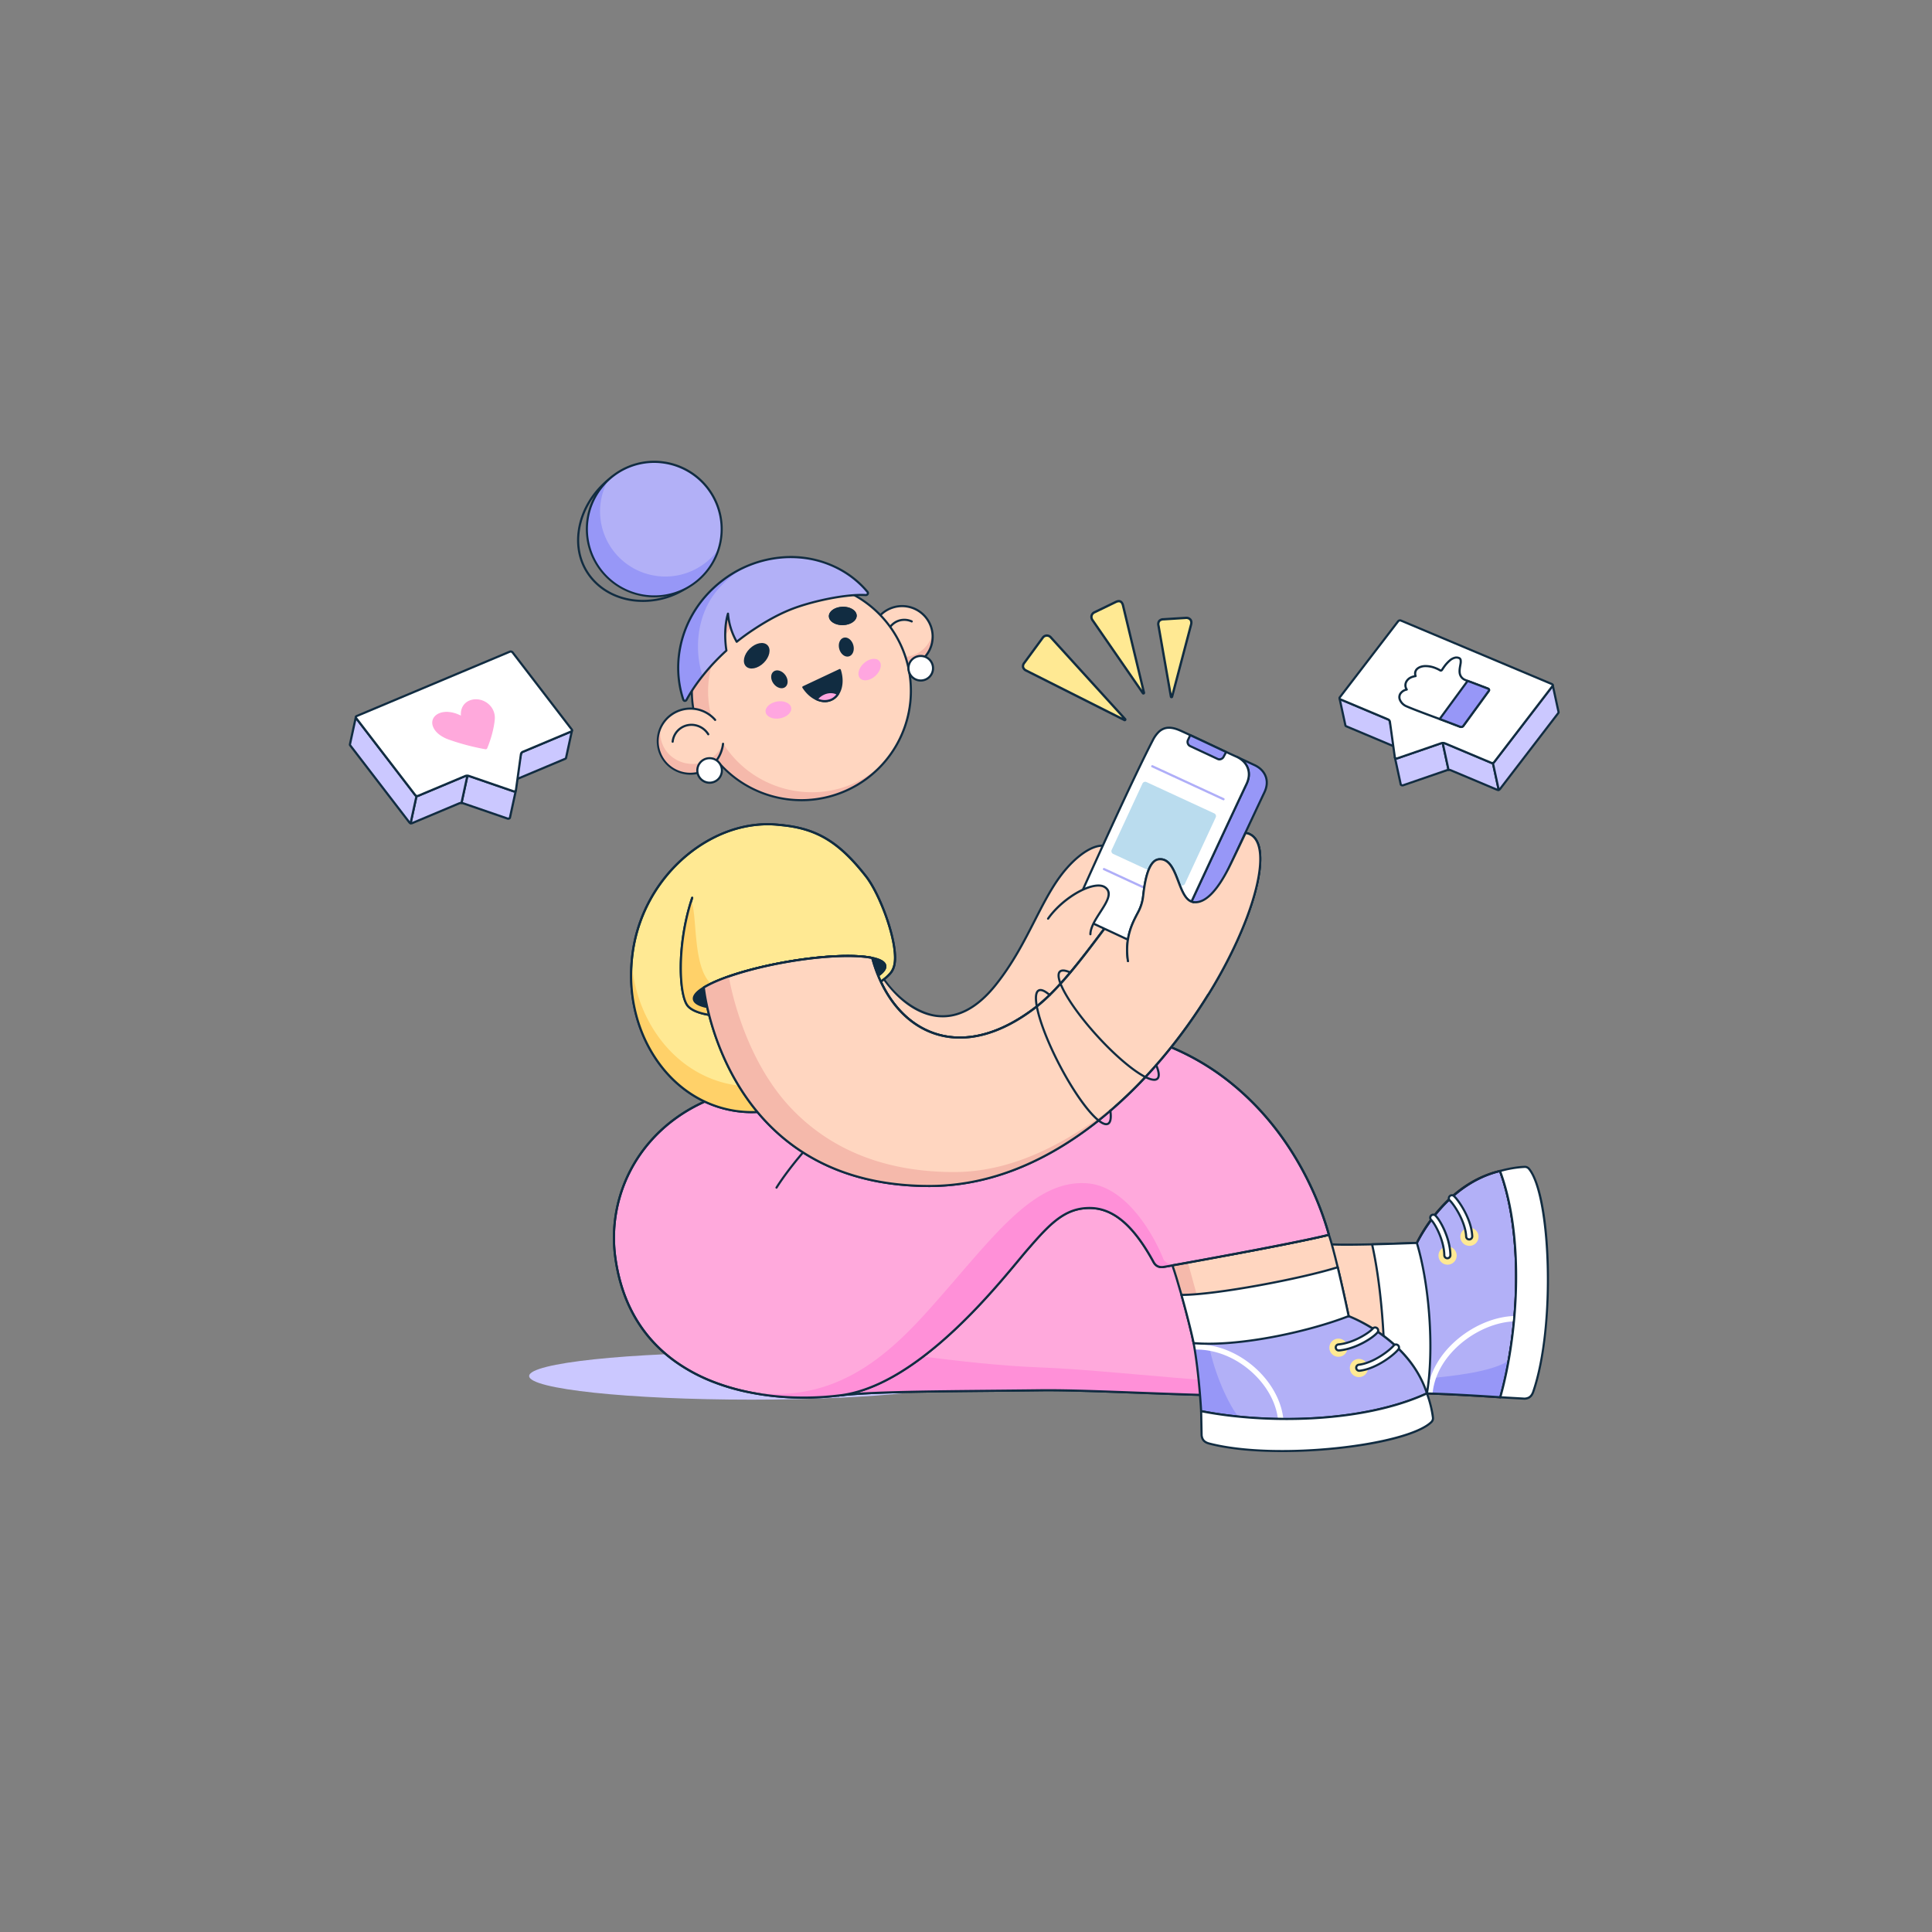 <svg xmlns="http://www.w3.org/2000/svg" viewBox="0 0 1800 1800" width="1800" height="1800"><rect x="0" y="0" width="1800" height="1800" fill="#808080" stroke="none"/><g transform="translate(493.0 1260.0) rotate(0.0 207.0 22.0) scale(1.051 1.048)"><svg width="394" height="42" viewBox="0 0 394 42"><ellipse cx="197" cy="21" fill="#cbc8ff" rx="197" ry="21"/></svg></g><g transform="translate(571.0 956.0) rotate(0.0 436.0 198.5) scale(1 0.999)"><svg width="872.139" height="397.257" viewBox="0 0 872.139 397.257"><path d="M758.429 342.575v.041h-.01c-.29.01-.58.01-.87.02-7.75.179-23.5.449-38.89.79-16.14.34-31.87.76-37.54 1.21 0 0-.01-.25-.04-.73-.08-1.851-.32-7.16-.73-14.831-1.49-28.169-5.19-88.139-11.2-125.52 8.4.48 23.52.321 38.18-.029 18.47-.431 36.2-1.14 38.82-1.221.41-.01.76-.02 1.02-.02 1.23-.02 1.89-.029 1.89-.029s.01.15.03.4l8.29 124.22.96 14.34z" fill="#ffd6c0"/><path d="m672.206 329.308 85.329-2.436c2.832 3.753 8.4 10.97 9.858 13.777-34.05 2.359-91.13 3.343-91.13 3.343z" fill="#f5b9ab"/><path d="M826.534 135.118c17.775 47.971 18.218 112.389 9.734 166.731a384.878 384.878 0 0 1-9.487 44.3s-42.652-2.964-68.356-3.531l-.725-11.339s-8.538-128.681-8.645-129.02c4.883-10.059 30.038-55.859 77.479-67.141z" fill="#b2b0f7"/><path d="M826.782 347.143h-.07c-.427-.03-42.923-2.968-68.31-3.528a1 1 0 0 1-.975-.936l-.726-11.339c-.084-1.266-8.4-126.583-8.635-128.941a.986.986 0 0 1 .089-.58c4.5-9.266 29.414-56.078 78.147-67.672a1 1 0 0 1 1.169.625c15.813 42.675 19.471 105.192 9.786 167.234a384.847 384.847 0 0 1-9.513 44.41 1 1 0 0 1-.962.727zm-67.418-5.508c23.546.561 60.72 3.049 66.673 3.455a383.946 383.946 0 0 0 9.243-43.39c9.573-61.316 6.063-123.047-9.378-165.394-47.716 11.853-72.641 59.654-75.839 66.169.214 2.638 1.375 19.314 8.634 128.738z" fill="#360815"/><path d="M826.781 346.144s-42.652-2.964-68.356-3.531l1.633-14.048c22.345-2.386 57.313-5.583 74.673-16.521.182-.115-4.164 20.63-7.95 34.1z" fill="#9797f7"/><path d="M761.4 343.3a2.418 2.418 0 0 1-.292-.017 2.5 2.5 0 0 1-2.194-2.772c2.121-18.241 12.461-35.779 29.116-49.384 15.466-12.634 34.313-20.2 51.707-20.77a2.53 2.53 0 0 1 2.58 2.418 2.5 2.5 0 0 1-2.418 2.58c-32.4 1.053-71.792 29.388-76.018 65.734a2.5 2.5 0 0 1-2.481 2.211z" fill="#fff"/><path d="M826.782 347.143h-.07c-.427-.03-42.923-2.968-68.31-3.528a1 1 0 0 1-.975-.936l-.726-11.339c-.084-1.266-8.4-126.583-8.635-128.941a.986.986 0 0 1 .089-.58c4.5-9.266 29.414-56.078 78.147-67.672a1 1 0 0 1 1.169.625c15.813 42.675 19.471 105.192 9.786 167.234a384.847 384.847 0 0 1-9.513 44.41 1 1 0 0 1-.962.727zm-67.418-5.508c23.546.561 60.72 3.049 66.673 3.455a383.946 383.946 0 0 0 9.243-43.39c9.573-61.316 6.063-123.047-9.378-165.394-47.716 11.853-72.641 59.654-75.839 66.169.214 2.638 1.375 19.314 8.634 128.738z" fill="#112c41"/><path d="M849.367 131.282a4.93 4.93 0 0 1 4.176 1.821c20.727 24.932 24.511 147.955 3.966 207.84-1.76 5.13-4.732 6.257-8.047 6.5l-22.681-1.3c16.762-59.7 22.705-149.073-.247-211.026 7.751-2.03 15.624-3.598 22.833-3.835z" fill="#fff"/><path d="M849.462 348.446h-.058l-22.68-1.3a1 1 0 0 1-.906-1.268c16.141-57.485 22.956-147.849-.222-210.407a1 1 0 0 1 .683-1.316c9.136-2.393 16.677-3.658 23.055-3.867a5.934 5.934 0 0 1 4.978 2.181c9.87 11.871 16.648 46.9 17.691 91.428 1.069 45.653-4 89.532-13.548 117.375-2.021 5.89-5.642 6.933-8.919 7.176-.024-.003-.05-.002-.074-.002zm-21.385-3.229 21.376 1.227c3.156-.247 5.572-1.345 7.11-5.825 21.209-61.82 15.845-183.26-3.788-206.876a3.941 3.941 0 0 0-3.375-1.462 102.173 102.173 0 0 0-21.547 3.528c22.716 62.498 16.12 151.891.224 209.408zm-146.958.419a1 1 0 0 1-1-.961c0-.007-.01-.249-.039-.707-.064-1.482-.3-6.87-.73-14.839-1.324-25.015-5.063-87.31-11.189-125.414a1 1 0 0 1 .245-.829.987.987 0 0 1 .8-.329c7.1.405 20.278.4 38.1-.032 14.736-.343 28.756-.854 35.493-1.1 1.644-.06 2.79-.1 3.32-.118l.276-.007c.3-.007.567-.014.774-.014l1.876-.029a1 1 0 0 1 1.015 1l.026.321 9.342 139.932v.106a1 1 0 0 1-1 1l-.848.02c-3.555.083-8.773.184-14.864.3-7.228.141-15.686.305-24.036.49-20.121.423-32.732.829-37.484 1.207a.935.935 0 0 1-.077.003zm-10.788-141.018c6.027 38.3 9.706 99.622 11.018 124.4.4 7.511.637 12.736.717 14.542 5.428-.358 17.714-.741 36.572-1.138 8.352-.185 16.811-.349 24.041-.489 6-.116 11.147-.215 14.686-.3l-.984-14.7-8.253-123.663-.943.015c-.209 0-.455.006-.74.014l-.272.007c-.521.015-1.662.057-3.3.117-6.741.246-20.77.759-35.519 1.1-17.141.411-29.583.443-37.023.095z" fill="#112c41"/><path d="M760.269 328.545c-.06.571-.11 1.141-.17 1.7-.4 3.76-.88 7.42-1.45 10.95-.06.43-.13.849-.2 1.27-.01.04-.01.07-.02.109v.01a.038.038 0 0 0-.01.031c-.29.01-.58.01-.87.02-7.75.179-23.5.449-38.89.79.01-.17.01-.351.02-.52.16-4.9.26-9.89.29-14.93.32-44.22-4.47-93.1-11.64-124.45 18.47-.431 36.2-1.14 38.82-1.221.41-.01.76-.02 1.02-.02 1.23-.02 1.89-.029 1.89-.029 10.17 33.701 15.27 85.451 11.21 126.29z" fill="#fff"/><path d="M718.659 344.426a1 1 0 0 1-1-1.058l.008-.22c0-.1.007-.206.013-.306.161-4.981.259-10 .288-14.872.312-43.244-4.247-92-11.615-124.222a1 1 0 0 1 .951-1.223c14.736-.343 28.756-.854 35.493-1.1 1.644-.06 2.79-.1 3.32-.118l.276-.007c.3-.007.567-.014.774-.014l1.876-.029h.015a1 1 0 0 1 .957.711c10.558 34.988 15.184 87.08 11.248 126.677v.007l-.17 1.7c-.411 3.862-.9 7.564-1.457 11-.059.42-.13.848-.2 1.277a2.92 2.92 0 0 1-.025.138.878.878 0 0 1-.026.1 1 1 0 0 1-.929.741l-.874.021c-3.555.083-8.773.183-14.864.3-7.228.141-15.686.305-24.036.49zM708.574 204.5c7.242 32.358 11.705 80.633 11.4 123.486a561.31 561.31 0 0 1-.274 14.42c8.007-.175 16.059-.331 22.983-.465 6.089-.118 11.3-.219 14.846-.3h.047c.03-.187.06-.381.087-.579.553-3.425 1.039-7.09 1.447-10.916l.169-1.693c3.885-39.094-.619-90.424-10.957-125.18l-1.133.018c-.209 0-.455.006-.74.014l-.272.007c-.521.015-1.662.057-3.3.117-6.56.233-20.005.725-34.303 1.071z" fill="#112c41"/><circle cx="777.676" cy="214.01" fill="#ffe993" r="8.5"/><path d="M780.27 212.6c-.589-15.292-9.292-31.429-13.944-35.942a2.832 2.832 0 1 0-3.945 4.065c3.572 3.465 12.037 18.851 12.252 32.979a2.832 2.832 0 0 0 5.664-.083q-.007-.504-.027-1.019z" fill="#fff"/><path d="M777.462 217.5a3.838 3.838 0 0 1-3.829-3.773c-.211-13.853-8.471-28.9-11.948-32.278a3.832 3.832 0 1 1 5.337-5.5c4.786 4.643 13.64 20.851 14.248 36.622q.02.522.027 1.041a3.837 3.837 0 0 1-3.776 3.888zm-13.108-40.634h-.029a1.833 1.833 0 0 0-1.248 3.148c3.656 3.547 12.337 19.284 12.556 33.68a1.837 1.837 0 0 0 1.83 1.806h.028a1.834 1.834 0 0 0 1.806-1.858c0-.331-.014-.665-.025-1-.58-15.023-9.19-30.942-13.643-35.261a1.819 1.819 0 0 0-1.275-.519z" fill="#112c41"/><circle cx="798.036" cy="196.461" fill="#ffe993" r="8.5"/><path d="M800.588 194.979c-1.042-15.269-12.222-32.136-17-36.51a2.833 2.833 0 0 0-3.823 4.181c3.673 3.358 14.593 19.481 15.226 33.6a2.832 2.832 0 0 0 5.659-.25c-.02-.342-.039-.682-.062-1.021z" fill="#fff"/><path d="M797.814 199.954a3.839 3.839 0 0 1-3.827-3.662c-.63-14.058-11.527-29.819-14.9-32.9a3.833 3.833 0 0 1 5.172-5.658c4.49 4.105 16.237 21.191 17.329 37.18.023.347.043.694.058 1.041a3.833 3.833 0 0 1-3.66 4c-.058-.002-.116-.001-.172-.001zm-16.142-41.226a1.832 1.832 0 0 0-1.237 3.185c3.521 3.219 14.893 19.653 15.55 34.289a1.832 1.832 0 1 0 3.661-.161 47.275 47.275 0 0 0-.056-.994c-1.053-15.428-12.36-31.889-16.683-35.839a1.824 1.824 0 0 0-1.235-.48z" fill="#112c41"/><path d="M232.218 65.737a435.473 435.473 0 0 1 46.9 15.9c132.214 52.993 192 106 390.29 121.956 8.71 43.044 11.71 141.044 11.71 141.044-106.273 3.332-222.871-5.725-283-5-83 1-153.915.8-187.957 4.9z" fill="#ffa9dc"/><path d="M631.014 346.368c-49.419 0-98.975-1.862-140.893-3.437-36.8-1.382-68.59-2.581-91.99-2.295-15.695.189-30.959.335-45.623.475-64.069.613-114.676 1.1-142.227 4.417a1 1 0 0 1-1.116-1.072l22.056-278.8a1 1 0 0 1 .422-.739 1.01 1.01 0 0 1 .84-.147 438.552 438.552 0 0 1 47.008 15.936c32.971 13.215 61.282 26.356 88.659 39.065 81.9 38.021 152.639 70.857 301.339 82.823a1 1 0 0 1 .9.8c8.627 42.633 11.7 140.23 11.729 141.211a1 1 0 0 1-.969 1.03c-16.486.517-33.306.733-50.135.733zm-225.627-7.774c22.581 0 51.659 1.092 84.809 2.338 55.873 2.1 125.338 4.71 189.891 2.735-.347-10.4-3.5-98.647-11.51-139.139-148.536-12.046-219.331-44.9-301.269-82.94-27.354-12.7-55.64-25.829-88.561-39.024a438.12 438.12 0 0 0-45.628-15.541L211.255 343.4c27.913-3.2 78.03-3.682 141.234-4.288 14.662-.14 29.924-.286 45.619-.475q3.513-.044 7.279-.043z" fill="#112c41"/><path d="M681.119 344.636c-106.27 3.33-222.87-5.72-283-5-83 1-153.91.8-187.96 4.9l.96-42.9c38.16-1.49 108.93 13.78 189.04 16.77 60.09 2.24 173.74 16.52 280.72 19.46.16 4.31.24 6.77.24 6.77z" fill="#ff90d8"/><path d="M631.014 346.368c-49.419 0-98.975-1.862-140.893-3.437-36.8-1.382-68.59-2.581-91.99-2.295-15.695.189-30.959.335-45.623.475-64.069.613-114.676 1.1-142.227 4.417a1 1 0 0 1-1.116-1.072l22.056-278.8a1 1 0 0 1 .422-.739 1.01 1.01 0 0 1 .84-.147 438.552 438.552 0 0 1 47.008 15.936c32.971 13.215 61.282 26.356 88.659 39.065 81.9 38.021 152.639 70.857 301.339 82.823a1 1 0 0 1 .9.8c8.627 42.633 11.7 140.23 11.729 141.211a1 1 0 0 1-.969 1.03c-16.486.517-33.306.733-50.135.733zm-225.627-7.774c22.581 0 51.659 1.092 84.809 2.338 55.873 2.1 125.338 4.71 189.891 2.735-.347-10.4-3.5-98.647-11.51-139.139-148.536-12.046-219.331-44.9-301.269-82.94-27.354-12.7-55.64-25.829-88.561-39.024a438.12 438.12 0 0 0-45.628-15.541L211.255 343.4c27.913-3.2 78.03-3.682 141.234-4.288 14.662-.14 29.924-.286 45.619-.475q3.513-.044 7.279-.043z" fill="#112c41"/><path d="m685.509 270.466-144.39 25.17c-2.38-11.291-6.87-28.93-11.39-44.96-3.08-10.95-6.17-21.141-8.61-28.04 0 0 96.6-16.071 146-28 2.42 7.26 5.37 18.57 8.19 30.25 4.18 17.34 8.08 35.52 9.57 42.55.07.329.13.629.19.909.07.371.14.69.2.96.04.21.08.391.11.54.01.051.02.1.03.141.07.314.1.48.1.48z" fill="#ffd6c0"/><path d="M758.437 342.521c-46.453 21.432-110.644 26.856-165.479 22.6a385.008 385.008 0 0 1-44.9-6.033s-1.943-37.452-7.943-67.452l17.426-2.573S685.18 270.6 685.51 270.466c10.405 4.092 58.006 25.634 72.927 72.055z" fill="#b2b0f7"/><path d="M582.679 364.376c.07.1-7.1-.791-15.82-2.1-.32-.05-.65-.09-.97-.14-5.46-.831-11.43-1.811-16.56-2.8-.43-.079-.85-.169-1.27-.25 0 0-1.72-34.04-6.92-63.059-.01-.13-.01-.26-.02-.39l14 1c4.09 22 15.27 51.04 27.42 67.54.04.069.09.128.14.199z" fill="#9797f7"/><path d="M622.14 368.919a2.5 2.5 0 0 1-2.483-2.226c-1.759-15.948-10.957-32.28-25.232-44.806-14.832-13.014-32.877-20.206-50.812-20.251a2.5 2.5 0 0 1 .006-5h.006c19.145.048 38.357 7.681 54.1 21.493 15.2 13.34 25.011 30.841 26.906 48.015a2.5 2.5 0 0 1-2.211 2.76 2.6 2.6 0 0 1-.28.015z" fill="#fff"/><path d="m530.9 202.905 23.018 83.654c-3.523 3.114-10.288 9.224-12.973 10.894-4.986-33.766-24.372-89.367-24.372-89.367z" fill="#f5b9ab"/><path d="m540.34 296.787-.2-.945c-2.311-10.963-6.776-28.585-11.374-44.895-3.269-11.623-6.321-21.559-8.59-27.978l-.4-1.124 1.177-.2c.966-.161 97.13-16.2 145.93-27.985l.892-.216.29.871c2.143 6.426 4.907 16.631 8.214 30.332 4.143 17.186 8.078 35.5 9.577 42.577l.19.91c.072.378.139.688.2.949l.14.678c.077.339.109.525.109.525l.174.987-.986.174zm-17.885-73.361c2.258 6.517 5.094 15.805 8.237 26.979 4.48 15.888 8.834 33.027 11.205 44.08l142.423-24.827-.033-.165c-.055-.249-.128-.578-.2-.961l-.187-.889c-1.5-7.069-5.426-25.362-9.562-42.523-3.149-13.039-5.8-22.887-7.881-29.3-46.174 11.072-132.902 25.742-144.002 27.606z" fill="#112c41"/><path d="M627.54 367.465c-11.449 0-23.042-.442-34.658-1.342a418.098 418.098 0 0 1-10.447-.953 382.72 382.72 0 0 1-15.717-1.905l-.983-.141a335.442 335.442 0 0 1-16.6-2.807c-.231-.043-.467-.091-.7-.137l-.564-.112a1 1 0 0 1-.811-.931c-.017-.34-1.778-34.312-6.906-62.935a363.583 363.583 0 0 0-1.016-5.372 1 1 0 0 1 .89-1.19l17.43-1.571c1.205-.176 125.525-18.167 127.834-18.58a1 1 0 0 1 .582.046c9.587 3.767 58.185 24.973 73.517 72.685a1 1 0 0 1-.533 1.213C725.2 358.957 677.8 367.465 627.54 367.465zm-78.524-9.209.5.1a330.825 330.825 0 0 0 16.519 2.793l.981.142c4.957.71 10.219 1.348 15.627 1.894 3.184.334 6.585.644 10.4.948 61.873 4.8 123.15-3.477 164.174-22.141-15.512-46.675-65.092-67.815-71.839-70.5-2.59.412-19.077 2.852-127.681 18.568l-16.377 1.477q.414 2.133.809 4.315c4.712 26.328 6.591 57.141 6.887 62.404z" fill="#112c41"/><path d="M764.027 364.99a4.928 4.928 0 0 1-1.493 4.3c-23.254 22.593-145.616 35.88-206.91 20.027-5.251-1.357-6.6-4.233-7.106-7.519l-.456-22.714c60.817 12.095 150.383 11.108 210.375-16.567 2.624 7.575 4.797 15.303 5.59 22.473z" fill="#fff"/><path d="M623.817 397.281c-26.6 0-50.589-2.374-68.443-6.992-6.029-1.558-7.349-5.089-7.845-8.336a1.177 1.177 0 0 1-.011-.131l-.455-22.714a1 1 0 0 1 .357-.787.981.981 0 0 1 .838-.214c58.56 11.647 149.181 11.453 209.761-16.494a1 1 0 0 1 1.364.581c3.092 8.921 4.935 16.342 5.639 22.686a5.917 5.917 0 0 1-1.79 5.131c-11.073 10.758-45.477 20.226-89.788 24.709-16.97 1.716-33.764 2.561-49.627 2.561zm-74.3-15.566c.49 3.127 1.772 5.452 6.358 6.638 63.274 16.364 183.936 1.626 205.963-19.776a3.948 3.948 0 0 0 1.2-3.477 102.116 102.116 0 0 0-5.183-21.21c-60.556 27.482-150.189 27.817-208.763 16.418z" fill="#112c41"/><path d="M685.509 270.466c-36.72 14.26-101.63 28.93-144.39 25.17-2.38-11.291-6.87-28.93-11.39-44.96 31.77.08 111.62-15.1 145.58-25.79 4.18 17.34 8.08 35.52 9.57 42.55.07.329.13.629.19.909.08.361.14.681.2.96.04.21.08.391.11.54.01.051.02.1.03.141.07.314.1.48.1.48z" fill="#fff"/><path d="M555.256 297.212c-4.988 0-9.751-.187-14.225-.58a1 1 0 0 1-.89-.79c-2.311-10.963-6.776-28.585-11.374-44.895a1 1 0 0 1 .963-1.271.831.831 0 0 0 .249 0c31.413 0 110.7-14.94 145.031-25.744a1.013 1.013 0 0 1 .792.083 1 1 0 0 1 .479.636c4.143 17.186 8.078 35.5 9.577 42.577l.19.91c.046.206.086.407.124.593l.188.923a11.298 11.298 0 0 1 .134.636 1 1 0 0 1-.622 1.108c-34.888 13.548-90.148 25.814-130.616 25.814zm-13.313-2.51c40.24 3.313 103.6-9.942 142.415-24.863l-.146-.71c-.036-.176-.074-.364-.119-.567l-.193-.919c-1.466-6.926-5.268-24.629-9.313-41.485C640 236.852 563 251.346 531.048 251.671c4.383 15.629 8.598 32.278 10.895 43.029z" fill="#112c41"/><circle cx="676.002" cy="299.911" fill="#ffe993" r="8.5"/><path d="M677.605 302.389c15.2-1.77 30.616-11.7 34.756-16.683a2.832 2.832 0 0 0-4.361-3.618c-3.179 3.829-17.863 13.459-31.932 14.766a2.832 2.832 0 0 0 .52 5.64c.34-.031.679-.066 1.017-.105z" fill="#fff"/><path d="M676.326 303.507a3.833 3.833 0 0 1-.348-7.649c13.794-1.281 28.161-10.68 31.256-14.409a3.832 3.832 0 1 1 5.9 4.9c-4.26 5.13-19.736 15.212-35.411 17.037-.347.04-.7.077-1.039.108-.122.006-.241.013-.358.013zm33.858-21.442a1.83 1.83 0 0 0-1.411.661c-3.253 3.919-18.272 13.791-32.61 15.124a1.832 1.832 0 1 0 .336 3.648c.33-.029.661-.065.99-.1 14.933-1.738 30.139-11.553 34.1-16.328a1.831 1.831 0 0 0-1.408-3z" fill="#112c41"/><circle cx="695.073" cy="318.853" fill="#ffe993" r="8.5"/><path d="M696.748 321.282c15.143-2.219 31.095-14.67 35.086-19.777a2.833 2.833 0 1 0-4.464-3.488c-3.064 3.921-18.294 16.055-32.319 17.778a2.832 2.832 0 0 0 .687 5.623q.506-.061 1.01-.136z" fill="#fff"/><path d="M695.393 322.439a3.832 3.832 0 0 1-.465-7.635c13.967-1.717 28.839-13.8 31.654-17.4a3.832 3.832 0 1 1 6.039 4.719c-3.746 4.794-19.873 17.827-35.728 20.15-.344.051-.69.1-1.034.139a3.667 3.667 0 0 1-.466.027zm34.212-24.509a1.832 1.832 0 0 0-1.447.7c-2.938 3.759-18.445 16.367-32.985 18.154a1.832 1.832 0 1 0 .444 3.638c.327-.04.658-.084.985-.133 15.3-2.241 30.836-14.789 34.441-19.4a1.83 1.83 0 0 0-1.44-2.96z" fill="#112c41"/><path d="M667.119 194.636c-30.02 7.75-149.055 29.229-154.12 29.98-6.88 1.02-8.98-4.13-9.84-5.68-20.04-36.3-39.04-49.3-59.04-49.3a50.708 50.708 0 0 0-6.63.429c-13.03 1.75-23.15 8.691-33.58 19.03l-.06.061c-5.65 5.589-11.39 12.179-17.73 19.48-8.41 9.669-27.13 33.659-51.7 58.879-.18.181-.36.371-.54.55a511.568 511.568 0 0 1-15.88 15.561c-.01.01-.02.02-.03.02-31.56 29.53-69.9 56.9-107.81 60.89-27.53 3.319-60.04 2.73-91.14-4.82a197.93 197.93 0 0 1-24.66-7.641c-.01-.01-.01 0-.01 0a160.824 160.824 0 0 1-35.69-18.929c-25.85-18.41-46-45.7-54.22-84.831q-1.4-6.613-2.32-13.679a134.171 134.171 0 0 1-1.04-21.93c2.97-85 86.58-166.57 231.14-126.97 33.35-25.441 77.04-49.28 130.9-59.1 192-35 280 101 304 188z" fill="#ffa9dc"/><path d="M177.992 347.448a253.731 253.731 0 0 1-59.209-6.761 199.685 199.685 0 0 1-24.713-7.652l-.08-.026a162.211 162.211 0 0 1-35.911-19.049c-28.613-20.379-46.99-49.125-54.618-85.439a178.09 178.09 0 0 1-2.333-13.756A135.55 135.55 0 0 1 .08 192.672c1.48-42.361 22.261-81.319 57.02-106.885 20.932-15.4 45.838-25.256 74.025-29.3 30.847-4.423 64.789-1.679 100.887 8.151C272.3 33.992 316.351 14.146 362.94 5.652c45.207-8.24 87.448-7.435 125.554 2.39a231.378 231.378 0 0 1 90.262 46.073c59.2 48.931 82.19 114.385 89.327 140.255a1 1 0 0 1-.714 1.234c-30.039 7.755-149.749 29.337-154.223 30-7.064 1.038-9.676-3.927-10.658-5.8a38.839 38.839 0 0 0-.2-.383c-18.375-33.284-36.857-48.785-58.166-48.785a49.89 49.89 0 0 0-6.5.421c-11.427 1.535-21.3 7.142-33.007 18.749-5.8 5.737-11.6 12.415-17.739 19.485-2.058 2.367-4.8 5.677-7.983 9.508-10.032 12.09-25.193 30.361-43.756 49.415l-.551.56a512.954 512.954 0 0 1-15.9 15.581.917.917 0 0 1-.082.07c-39.731 37.163-76.179 57.72-108.337 61.1a270.347 270.347 0 0 1-32.275 1.923zm-83.253-16.3a197.867 197.867 0 0 0 24.515 7.594c27.947 6.783 60.189 8.489 90.785 4.8 31.744-3.341 67.822-23.738 107.247-60.628a1.115 1.115 0 0 1 .086-.071 513.465 513.465 0 0 0 15.792-15.478l.548-.558c18.5-18.987 33.628-37.22 43.64-49.287 3.187-3.84 5.939-7.158 8.012-9.542 5.9-6.787 11.991-13.805 17.783-19.535 12.1-12 22.314-17.772 34.21-19.37a52.009 52.009 0 0 1 6.762-.438c22.114 0 41.153 15.829 59.915 49.816.068.12.143.263.226.423.951 1.815 2.924 5.585 8.593 4.751 4.422-.655 121.5-21.76 153.029-29.707-7.39-26.328-30.374-90.3-88.4-138.263a229.4 229.4 0 0 0-89.488-45.676C450.174.224 408.22-.568 363.3 7.619c-46.428 8.466-90.325 28.286-130.473 58.911a.991.991 0 0 1-.871.17c-36.011-9.866-69.846-12.637-100.551-8.23-27.859 3.994-52.462 13.73-73.126 28.93C24.022 112.6 3.537 151 2.078 192.741a133.677 133.677 0 0 0 1.032 21.766 176.134 176.134 0 0 0 2.308 13.6c7.522 35.808 25.63 64.144 53.821 84.222a160.161 160.161 0 0 0 35.392 18.781l.108.04z" fill="#112c41"/><path d="M524.119 222.636c-3 0-15 6-19.62-2.291-23.273-41.759-45.847-54.629-67.01-50.28-17.37 3.571-23.05 9.28-33.58 19.03l-.06.061a173.011 173.011 0 0 0-17.73 19.48 680.164 680.164 0 0 1-51.7 58.879c-.18.181-.36.371-.54.55q-5.205 5.235-10.76 10.571-2.565 2.474-5.12 4.99c-.01.01-.02.02-.03.02-31.56 29.53-69.9 56.9-107.81 60.89-27.53 3.319-60.04 2.73-91.14-4.82 85.1 16.92 137.32-32.415 177.1-77.08 57-64 95-120 146-116 37.1 2.909 62.56 49.85 70.71 70.439 1.46 3.69 7.44 6.311 11.29 5.561z" fill="#ff90d8"/><g fill="#112c41"><path d="M177.992 347.448a253.731 253.731 0 0 1-59.209-6.761 199.685 199.685 0 0 1-24.713-7.652l-.08-.026a162.211 162.211 0 0 1-35.911-19.049c-28.613-20.379-46.99-49.125-54.618-85.439a178.09 178.09 0 0 1-2.333-13.756A135.55 135.55 0 0 1 .08 192.672c1.48-42.361 22.261-81.319 57.02-106.885 20.932-15.4 45.838-25.256 74.025-29.3 30.847-4.423 64.789-1.679 100.887 8.151C272.3 33.992 316.351 14.146 362.94 5.652c45.207-8.24 87.448-7.435 125.554 2.39a231.378 231.378 0 0 1 90.262 46.073c59.2 48.931 82.19 114.385 89.327 140.255a1 1 0 0 1-.714 1.234c-30.039 7.755-149.749 29.337-154.223 30-7.064 1.038-9.676-3.927-10.658-5.8a38.839 38.839 0 0 0-.2-.383c-18.375-33.284-36.857-48.785-58.166-48.785a49.89 49.89 0 0 0-6.5.421c-11.427 1.535-21.3 7.142-33.007 18.749-5.8 5.737-11.6 12.415-17.739 19.485-2.058 2.367-4.8 5.677-7.983 9.508-10.032 12.09-25.193 30.361-43.756 49.415l-.551.56a512.954 512.954 0 0 1-15.9 15.581.917.917 0 0 1-.082.07c-39.731 37.163-76.179 57.72-108.337 61.1a270.347 270.347 0 0 1-32.275 1.923zm-83.253-16.3a197.867 197.867 0 0 0 24.515 7.594c27.947 6.783 60.189 8.489 90.785 4.8 31.744-3.341 67.822-23.738 107.247-60.628a1.115 1.115 0 0 1 .086-.071 513.465 513.465 0 0 0 15.792-15.478l.548-.558c18.5-18.987 33.628-37.22 43.64-49.287 3.187-3.84 5.939-7.158 8.012-9.542 5.9-6.787 11.991-13.805 17.783-19.535 12.1-12 22.314-17.772 34.21-19.37a52.009 52.009 0 0 1 6.762-.438c22.114 0 41.153 15.829 59.915 49.816.068.12.143.263.226.423.951 1.815 2.924 5.585 8.593 4.751 4.422-.655 121.5-21.76 153.029-29.707-7.39-26.328-30.374-90.3-88.4-138.263a229.4 229.4 0 0 0-89.488-45.676C450.174.224 408.22-.568 363.3 7.619c-46.428 8.466-90.325 28.286-130.473 58.911a.991.991 0 0 1-.871.17c-36.011-9.866-69.846-12.637-100.551-8.23-27.859 3.994-52.462 13.73-73.126 28.93C24.022 112.6 3.537 151 2.078 192.741a133.677 133.677 0 0 0 1.032 21.766 176.134 176.134 0 0 0 2.308 13.6c7.522 35.808 25.63 64.144 53.821 84.222a160.161 160.161 0 0 0 35.392 18.781l.108.04z"/><path d="M152.459 151.636a1 1 0 0 1-.855-1.517c.269-.447 27.561-45.174 80.007-85.179a1 1 0 1 1 1.213 1.59c-52.127 39.762-79.24 84.178-79.507 84.622a1 1 0 0 1-.858.484z"/></g></svg></g><g transform="translate(587.0 677.0) rotate(0.0 297.0 214.5) scale(1 0.998)"><svg width="594.219" height="429.809" viewBox="0 0 594.219 429.809"><path d="M475.727 145.939a103.945 103.945 0 0 1-7.831 9.87c-22.6 24.78-57.33 81.37-91 107-67 51-123.06 25.22-145.73-30.43a139.459 139.459 0 0 1-5.27-15.57c15 35 65 87 115 24 26.65-33.58 38.621-69.98 57-97 17-25 39.331-38.89 50-30 2.43 2.02 3.3 4.95 3.141 8.32 9.469-10.13 18.839-15.04 25.859-11.32 10.831 5.73 4.704 23.2-1.169 35.13z" fill="#ffd6c0"/><path d="M307.33 291.276a75.027 75.027 0 0 1-19.839-2.628c-25.021-6.834-45.353-26.684-57.25-55.892a140.967 140.967 0 0 1-5.309-15.681 1 1 0 0 1 1.883-.66c13.977 32.611 40.1 50.107 58.45 52.562 19.186 2.569 37.648-7.119 54.848-28.789 15.664-19.738 26.037-40.063 36.069-59.719 6.849-13.42 13.318-26.095 20.887-37.222 12.463-18.328 28.272-31.259 40.273-32.944 4.5-.629 8.258.291 11.194 2.738a9.755 9.755 0 0 1 3.431 6.682c9.782-9.844 18.746-13.321 25.4-9.8 6.224 3.294 11.148 12.292-.741 36.455a1.067 1.067 0 0 1-.082.138 104.565 104.565 0 0 1-7.908 9.966c-7.78 8.531-17.205 21.116-27.183 34.439-19.6 26.169-41.809 55.829-63.949 72.682-24.053 18.309-47.949 27.673-70.174 27.673zm-76.607-62.783q.664 1.778 1.369 3.509c11.659 28.618 31.52 48.05 55.925 54.717 26.871 7.34 57.4-1.2 88.274-24.706 21.918-16.684 44.041-46.225 63.559-72.288 10.008-13.364 19.461-25.987 27.307-34.59a102.154 102.154 0 0 0 7.707-9.709c5.05-10.28 11.919-28.255 1.564-33.733-6.151-3.26-14.91.687-24.661 11.119a1 1 0 0 1-1.729-.73c.156-3.315-.779-5.84-2.781-7.5-2.487-2.072-5.729-2.844-9.637-2.294-11.469 1.61-26.736 14.2-38.9 32.088-7.5 11.023-13.94 23.644-20.759 37.006-10.077 19.744-20.5 40.159-36.285 60.053-17.668 22.261-36.734 32.2-56.678 29.528-12.662-1.694-25.479-8.669-37.065-20.172a111.86 111.86 0 0 1-17.21-22.298z" fill="#112c41"/><path d="M232.9 242.809c-10.57 73.01-70.37 125.21-134.08 115.99S-7.974 282.909 2.6 209.9c6.99-48.36 38.11-87.78 76.1-106.69 19.37-9.65 40.531-13.96 61.2-11.4 1.21.15 2.41.32 3.6.53 61.767 10.029 99.767 78.839 89.4 150.469z" fill="#ffe993"/><path d="M113.338 360.846a102.353 102.353 0 0 1-14.665-1.057c-31.1-4.5-58.329-22.6-76.662-50.976-18.3-28.328-25.551-63.507-20.4-99.057 6.652-46.056 36.021-87.223 76.64-107.442 20.136-10.032 41.492-14.009 61.768-11.5 1.366.169 2.561.345 3.652.537 29.809 4.841 55.542 23.528 72.443 52.618 16.571 28.524 22.883 63.676 17.771 98.98-9.844 68.003-62.285 117.897-120.547 117.897zm14.728-268.761A109.954 109.954 0 0 0 79.142 104.1C39.1 124.035 10.15 164.628 3.586 210.042c-5.077 35.072 2.062 69.764 20.105 97.686 18.015 27.878 44.746 45.664 75.269 50.081 62.8 9.089 122.439-42.564 132.947-115.143 5.047-34.861-1.177-69.554-17.523-97.689-16.594-28.563-41.826-46.906-71.047-51.651a70.63 70.63 0 0 0-3.564-.525 95.4 95.4 0 0 0-11.707-.716z" fill="#112c41"/><path d="M232.9 242.809c-10.57 73.01-70.37 125.21-134.08 115.99C38.026 350-3.974 288.909 1.487 219.9 6.2 278.589 45.2 327.039 98.816 334.8c63.71 9.22 123.51-42.98 134.08-115.99q.825-5.76 1.25-11.49a162.505 162.505 0 0 1-1.246 35.489z" fill="#ffd169"/><path d="M139.9 91.809c34 3 55 16 80 48 11.621 14.87 26.48 52.18 27 75 .15 6.75-1.26 11.58-4 15-21.08 26.34-123.79 46.99-169.53 39.22-9.119-1.55-15.98-4.23-19.47-8.22-7.75-8.86-10.859-53.93 3.03-97.99.311-1 .64-2.01.97-3.01" fill="#ffe993"/><path d="M96.617 271.7a142.77 142.77 0 0 1-23.418-1.68c-9.8-1.666-16.552-4.542-20.056-8.548-8.4-9.6-10.906-55.376 2.829-98.949.311-1 .643-2.016.975-3.022a1 1 0 1 1 1.9.627c-.328.994-.656 2-.963 2.992-13.32 42.252-11.144 87.992-3.233 97.036 3.193 3.65 9.547 6.305 18.885 7.892 21.8 3.7 57.683 1.095 93.63-6.81 37.466-8.239 65.484-20.22 74.952-32.049 2.685-3.35 3.921-8.045 3.78-14.352-.507-22.259-15.153-59.518-26.788-74.407-25.166-32.213-45.918-44.674-79.3-47.62a1 1 0 1 1 .176-1.992c34.022 3 55.139 15.662 80.7 48.38 11.819 15.125 26.7 52.977 27.212 75.593.152 6.8-1.228 11.916-4.22 15.649-9.743 12.173-38.185 24.418-76.083 32.752-25.266 5.551-50.529 8.508-70.978 8.508z" fill="#112c41"/><path d="M113.514 360.857q-4.621 0-9.288-.418a105.19 105.19 0 0 1-5.55-.651c-31.1-4.5-58.33-22.6-76.663-50.974C3.707 280.487-3.54 245.308 1.605 209.755a144.425 144.425 0 0 1 50.013-89.889c26.328-22.16 58.555-32.746 88.4-29.049 33.987 3 55.1 15.658 80.665 48.376 11.823 15.133 26.7 52.987 27.212 75.594.154 6.789-1.227 11.907-4.219 15.647a42.385 42.385 0 0 1-9.219 8.164c-.17 1.447-.363 2.909-.573 4.355-9.829 67.927-61.734 117.9-120.37 117.904zM128.186 92.1c-25.907 0-52.767 10.352-75.28 29.3a142.43 142.43 0 0 0-49.322 88.642c-5.076 35.074 2.065 69.766 20.109 97.687 18.016 27.877 44.747 45.662 75.271 50.079a101.461 101.461 0 0 0 14.551 1.049c57.657 0 108.7-49.25 118.392-116.191.228-1.579.436-3.178.617-4.752a1 1 0 0 1 .435-.716 41.054 41.054 0 0 0 9.156-8.013c2.686-3.358 3.924-8.053 3.781-14.353-.5-22.25-15.149-59.51-26.788-74.407-25.166-32.213-45.917-44.674-79.3-47.62a94.653 94.653 0 0 0-11.622-.705z" fill="#112c41"/><path d="M78.037 262.719a41.787 41.787 0 0 1-4.671 6.31c-9.119-1.55-15.98-4.23-19.47-8.22-7.75-8.86-10.859-53.93 3.03-97.99 5.97 11.99.99 61.25 18.48 77.12-2.5 1.2-4.73 2.41-6.69 3.6v.01c-6.429 3.92-9.8 7.72-9.219 11.02s5.049 5.71 12.409 7.2c1.861.38 3.91.7 6.131.95z" fill="#ffd169"/><g fill="#112c41"><path d="M73.367 270.029a1.09 1.09 0 0 1-.169-.014c-9.8-1.666-16.551-4.542-20.055-8.548-8.4-9.6-10.906-55.376 2.829-98.949.311-1 .643-2.016.975-3.022a1 1 0 1 1 1.9.627c-.328.994-.656 2-.963 2.992-13.32 42.252-11.144 87.992-3.233 97.036 3.193 3.65 9.547 6.305 18.885 7.892a1 1 0 0 1-.167 1.986z"/><path d="M231.166 232.379c-12.879 9.07-43.12 19.14-79.16 25.51-33.82 5.98-63.95 7.15-80.1 3.88-7.36-1.49-11.83-3.9-12.409-7.2s2.79-7.1 9.219-11.02v-.01c14.071-8.6 42.761-17.82 76.551-23.79 33.849-5.98 64.009-7.15 80.149-3.87 7.331 1.49 11.77 3.9 12.351 7.19.5 2.82-1.891 6-6.601 9.31z"/><path d="M94.454 264.556a119.125 119.125 0 0 1-22.746-1.807c-8.113-1.642-12.552-4.336-13.2-8.007-.631-3.6 2.465-7.55 9.206-11.751l.478-.3c14.671-8.968 44.137-18.134 76.9-23.922 32.846-5.8 63.7-7.283 80.524-3.865 8.069 1.641 12.489 4.331 13.135 8 .562 3.171-1.8 6.638-7.008 10.3-13.377 9.421-44.607 19.5-79.563 25.678-21.128 3.728-41.445 5.674-57.726 5.674zm-24.815-20.407-.4.254c-6.123 3.732-9.232 7.281-8.755 9.993s4.6 4.971 11.622 6.393c16.609 3.362 47.157 1.875 79.729-3.885 34.688-6.131 65.6-16.079 78.758-25.342 4.459-3.134 6.6-6.01 6.19-8.317-.476-2.7-4.583-4.966-11.565-6.385-16.591-3.372-47.161-1.887-79.777 3.875-32.234 5.693-61.195 14.646-75.802 23.414z"/><path d="M231.166 232.379c-12.879 9.07-43.12 19.14-79.16 25.51-29.92 5.29-56.96 6.82-73.969 4.83 4.019-6.81 5.659-15.26-2.631-22.78 15.45-7.5 40.77-15.05 69.861-20.19 33.849-5.98 64.009-7.15 80.149-3.87 7.331 1.49 11.77 3.9 12.351 7.19.5 2.82-1.891 6-6.601 9.31z"/><path d="M94.42 264.551a144.246 144.246 0 0 1-16.5-.839l-1.527-.179.782-1.322c4.927-8.348 4.106-15.592-2.442-21.531l-1.1-.994 1.331-.646c16.23-7.879 41.789-15.269 70.123-20.276 32.846-5.8 63.7-7.283 80.524-3.865 8.069 1.641 12.489 4.331 13.135 8 .562 3.171-1.8 6.638-7.008 10.3-13.377 9.421-44.607 19.5-79.563 25.678-20.975 3.706-41.384 5.674-57.755 5.674zm-14.774-2.663c17.539 1.782 44.342-.06 72.187-4.984 34.688-6.131 65.6-16.079 78.758-25.342 4.459-3.134 6.6-6.01 6.19-8.317-.476-2.7-4.583-4.966-11.565-6.385-16.591-3.372-47.161-1.887-79.777 3.875-27.414 4.844-52.181 11.917-68.3 19.486 5.944 6.07 6.804 13.511 2.507 21.667z"/></g><path d="M451.06 121.4c0 13.286-17.164 34.411-17.164 34.411" fill="#ffd6c0"/><path d="M433.9 156.809a1 1 0 0 1-.775-1.63c.17-.209 16.94-21 16.94-33.78a1 1 0 0 1 2 0c0 13.485-16.677 34.167-17.387 35.041a1 1 0 0 1-.778.369z" fill="#112c41"/><path d="M544.426 240.619q-1.32 2.25-2.689 4.52-1.4 2.325-2.841 4.66c-53.52 86.88-147.359 179.01-260 179.01-72.53 0-120.26-26.44-151.57-59.34-35.49-37.29-49.89-82.88-55.42-107.7a171.239 171.239 0 0 1-3.19-18.22c14.071-8.61 42.761-17.83 76.551-23.8 33.849-5.98 64.009-7.15 80.149-3.87l.48.93a139.459 139.459 0 0 0 5.27 15.57c22.67 55.65 78.73 81.43 145.73 30.43 33.67-25.63 68.4-82.22 91-107a118.536 118.536 0 0 0 10.98-14.5q1.815-2.775 3.56-5.64a190.23 190.23 0 0 0 6.98-12.57c1.72-3.41 3.19-6.63 4.311-9.47 5.129-12.93 13.089-24.43 22.169-23.82 6.851.46 12.16 10.04 12.72 26.3 8.671-17.65 22.43-34.31 33.28-29.3 4.71 2.17 7.341 6.49 8.11 12.69a11 11 0 0 1 3.43-.2 9.835 9.835 0 0 1 1.831.34.292.292 0 0 1 .089.02 3.594 3.594 0 0 1 .54.15c23.36 7.791 9.16 71.5-31.47 140.81z" fill="#ffd6c0"/><path d="M278.9 429.809c-63.387 0-114.626-20.069-152.3-59.651-35.863-37.683-50.272-83.948-55.671-108.172a174.7 174.7 0 0 1-3.2-18.283 1.072 1.072 0 0 1 .468-1.007c14.662-8.972 44.127-18.142 76.9-23.932 32.847-5.8 63.7-7.282 80.524-3.865a1 1 0 0 1 .689.522l.48.93a.942.942 0 0 1 .075.193A139.222 139.222 0 0 0 232.092 232c11.659 28.618 31.52 48.05 55.926 54.717 26.87 7.34 57.4-1.2 88.273-24.706 21.918-16.684 44.041-46.225 63.559-72.288 10.008-13.364 19.461-25.987 27.307-34.59a117.572 117.572 0 0 0 10.884-14.374c1.239-1.9 2.431-3.784 3.541-5.611 1.9-3.134 3.68-6.277 5.3-9.339a204.231 204.231 0 0 0 1.643-3.166c1.733-3.437 3.171-6.6 4.27-9.383 2.956-7.45 10.966-24.477 22.393-24.477q.384 0 .775.027c7.13.478 12.24 9.6 13.432 23.57 4.369-8.232 9.392-15.3 14.344-20.136 6.786-6.629 13.213-8.824 18.575-6.345 4.675 2.154 7.543 6.336 8.536 12.442a11.777 11.777 0 0 1 2.689-.039 10.709 10.709 0 0 1 1.975.366l.034.008a4.668 4.668 0 0 1 .665.183c4.485 1.5 7.761 4.923 9.739 10.186 8.453 22.5-8.269 76.815-40.664 132.078q-1.323 2.254-2.7 4.53-1.395 2.328-2.844 4.668c-21.047 34.166-56.881 83.128-108.073 122.355C382.2 410.587 330.8 429.809 278.9 429.809zM69.783 244.073c.262 2.209 1.105 8.529 3.1 17.479 5.352 24.021 19.637 69.893 55.169 107.227 37.276 39.17 88.028 59.03 150.845 59.03 51.454 0 102.447-19.083 151.563-56.719 50.949-39.042 86.628-87.793 107.586-121.816q1.437-2.334 2.834-4.649 1.364-2.263 2.685-4.512c32.112-54.778 48.773-108.386 40.517-130.363-1.755-4.671-4.615-7.7-8.5-8.992a2.422 2.422 0 0 0-.387-.112 1.287 1.287 0 0 1-.1-.022.959.959 0 0 1-.1-.021 8.755 8.755 0 0 0-1.644-.308 10.011 10.011 0 0 0-3.141.183 1 1 0 0 1-1.2-.855c-.748-6.02-3.213-9.914-7.536-11.906-7.228-3.336-19.908 4.29-31.965 28.833a1 1 0 0 1-1.9-.407c-.515-14.945-5.142-24.89-11.788-25.336a8.897 8.897 0 0 0-.59-.02c-7.137 0-14.787 8.6-20.583 23.211-1.121 2.842-2.584 6.056-4.347 9.551a190.124 190.124 0 0 1-7.017 12.638 202.556 202.556 0 0 1-3.578 5.67 119.632 119.632 0 0 1-11.079 14.626c-7.781 8.532-17.206 21.117-27.184 34.44-19.6 26.169-41.809 55.829-63.949 72.682-31.391 23.895-62.517 32.555-90.011 25.043-25.021-6.835-45.353-26.684-57.25-55.892a140.7 140.7 0 0 1-5.281-15.581l-.211-.409c-16.7-3.251-47-1.74-79.309 3.968-32.132 5.678-61.006 14.594-75.649 23.339z" fill="#112c41"/><path d="M301.9 415.809c58.81 0 111.49-31.11 156.99-67.49-49.79 46.33-111.4 80.49-179.99 80.49-72.53 0-120.26-26.44-151.57-59.34-35.49-37.29-49.89-82.88-55.42-107.7a171.239 171.239 0 0 1-3.19-18.22c5.63-3.44 13.58-6.98 23.271-10.37.469 2.67 1.1 5.9 1.919 9.59 5.53 24.82 20.93 76.41 56.42 113.7 31.306 32.9 79.036 59.34 151.57 59.34z" fill="#f5b9ab"/><path d="M278.9 429.809c-63.387 0-114.626-20.069-152.3-59.651-35.863-37.683-50.272-83.948-55.671-108.172a174.7 174.7 0 0 1-3.2-18.283 1.072 1.072 0 0 1 .468-1.007c14.662-8.972 44.127-18.142 76.9-23.932 32.847-5.8 63.7-7.282 80.524-3.865a1 1 0 0 1 .689.522l.48.93a.942.942 0 0 1 .075.193A139.222 139.222 0 0 0 232.092 232c11.659 28.618 31.52 48.05 55.926 54.717 26.87 7.34 57.4-1.2 88.273-24.706 21.918-16.684 44.041-46.225 63.559-72.288 10.008-13.364 19.461-25.987 27.307-34.59a117.572 117.572 0 0 0 10.884-14.374c1.239-1.9 2.431-3.784 3.541-5.611 1.9-3.134 3.68-6.277 5.3-9.339a204.231 204.231 0 0 0 1.643-3.166c1.733-3.437 3.171-6.6 4.27-9.383 2.956-7.45 10.966-24.477 22.393-24.477q.384 0 .775.027c7.13.478 12.24 9.6 13.432 23.57 4.369-8.232 9.392-15.3 14.344-20.136 6.786-6.629 13.213-8.824 18.575-6.345 4.675 2.154 7.543 6.336 8.536 12.442a11.777 11.777 0 0 1 2.689-.039 10.709 10.709 0 0 1 1.975.366l.034.008a4.668 4.668 0 0 1 .665.183c4.485 1.5 7.761 4.923 9.739 10.186 8.453 22.5-8.269 76.815-40.664 132.078q-1.323 2.254-2.7 4.53-1.395 2.328-2.844 4.668c-21.047 34.166-56.881 83.128-108.073 122.355C382.2 410.587 330.8 429.809 278.9 429.809zM69.783 244.073c.262 2.209 1.105 8.529 3.1 17.479 5.352 24.021 19.637 69.893 55.169 107.227 37.276 39.17 88.028 59.03 150.845 59.03 51.454 0 102.447-19.083 151.563-56.719 50.949-39.042 86.628-87.793 107.586-121.816q1.437-2.334 2.834-4.649 1.364-2.263 2.685-4.512c32.112-54.778 48.773-108.386 40.517-130.363-1.755-4.671-4.615-7.7-8.5-8.992a2.422 2.422 0 0 0-.387-.112 1.287 1.287 0 0 1-.1-.022.959.959 0 0 1-.1-.021 8.755 8.755 0 0 0-1.644-.308 10.011 10.011 0 0 0-3.141.183 1 1 0 0 1-1.2-.855c-.748-6.02-3.213-9.914-7.536-11.906-7.228-3.336-19.908 4.29-31.965 28.833a1 1 0 0 1-1.9-.407c-.515-14.945-5.142-24.89-11.788-25.336a8.897 8.897 0 0 0-.59-.02c-7.137 0-14.787 8.6-20.583 23.211-1.121 2.842-2.584 6.056-4.347 9.551a190.124 190.124 0 0 1-7.017 12.638 202.556 202.556 0 0 1-3.578 5.67 119.632 119.632 0 0 1-11.079 14.626c-7.781 8.532-17.206 21.117-27.184 34.44-19.6 26.169-41.809 55.829-63.949 72.682-31.391 23.895-62.517 32.555-90.011 25.043-25.021-6.835-45.353-26.684-57.25-55.892a140.7 140.7 0 0 1-5.281-15.581l-.211-.409c-16.7-3.251-47-1.74-79.309 3.968-32.132 5.678-61.006 14.594-75.649 23.339z" fill="#112c41"/><path d="M528.621 116.107c-4.725 9.7-8.725 25.7-8.725 25.7" fill="#ffd6c0"/><path d="M519.9 142.809a.968.968 0 0 1-.243-.03 1 1 0 0 1-.728-1.213c.165-.657 4.08-16.212 8.795-25.9a1 1 0 0 1 1.8.876c-4.626 9.5-8.614 25.348-8.654 25.507a1 1 0 0 1-.97.76zm19 6h-.092a1 1 0 0 1-.9-1.086c.951-10.464 15.538-45.743 31.9-49.2a1 1 0 0 1 .414 1.957c-15.222 3.211-29.439 37.62-30.33 47.42a1 1 0 0 1-.992.909z" fill="#112c41"/><path d="m481.386 207.023 16.684 7.777c6.109 2.839 11.3 3.047 15.541 1.378s7.621-5.244 10.021-10.352c1.126-2.427 22.525-48.552 42.562-91.522 9.931-21.3 19.256-41.219 24.917-53.187 2.5-5.379 2.7-10.391 1.052-14.742S586.98 38.309 581.82 35.9l-16.684-7.78c5.16 2.406 8.693 6.119 10.343 10.474s1.447 9.364-1.052 14.742c-5.66 11.968-14.986 31.89-24.917 53.187-20.037 42.97-41.436 89.1-42.562 91.523-2.4 5.107-5.791 8.68-10.021 10.351s-9.427 1.464-15.541-1.374z" fill="#9797f7"/><path d="M507.9 218.234a24.435 24.435 0 0 1-10.25-2.531l-16.684-7.78a.993.993 0 0 1 .838-1.8c5.538 2.573 10.5 3.029 14.757 1.354 3.959-1.564 7.152-4.879 9.487-9.85.9-1.936 22.282-48.03 42.561-91.519 10.771-23.1 19.62-41.989 24.918-53.193 2.3-4.957 2.649-9.658 1.022-13.966-1.608-4.242-5.008-7.674-9.834-9.924a.993.993 0 1 1 .839-1.8l.021.009L582.24 35c5.3 2.473 9.058 6.285 10.852 11.021 1.8 4.76 1.424 10.124-1.08 15.513-5.206 11.006-14.054 29.893-24.918 53.189a57871.627 57871.627 0 0 0-42.561 91.52c-2.56 5.449-6.111 9.1-10.557 10.858a16.459 16.459 0 0 1-6.076 1.133zm-16.805-7.78 7.394 3.448c5.536 2.573 10.5 3.029 14.757 1.354 3.958-1.565 7.15-4.879 9.485-9.85.9-1.937 22.282-48.03 42.562-91.52 10.865-23.3 19.715-42.189 24.919-53.192 2.3-4.958 2.648-9.658 1.02-13.966-1.606-4.242-5.007-7.674-9.833-9.925l-8.041-3.749a18 18 0 0 1 3.049 5.191c1.8 4.759 1.425 10.124-1.08 15.513-5.3 11.206-14.149 30.094-24.917 53.188-20.278 43.488-41.661 89.579-42.562 91.52-2.559 5.45-6.111 9.1-10.557 10.858a17.04 17.04 0 0 1-6.191 1.13z" fill="#112c41"/><path d="M420.126 175.529a22.216 22.216 0 0 0 9.04 7.14c4.28 2.01 11.36 5.31 18.96 8.85 7.78 3.63 16.1 7.51 22.47 10.47 3.18 1.49 5.881 2.74 7.78 3.63s3 1.4 3.01 1.4c6.111 2.84 11.3 3.05 15.54 1.38s7.62-5.24 10.02-10.35c1.13-2.43 22.531-48.55 42.56-91.52 9.94-21.3 19.261-41.22 24.92-53.19 2.5-5.38 2.7-10.39 1.051-14.74s-5.181-8.07-10.341-10.48c-2.56-1.15-5.25-2.39-8.18-3.76-1.16-.54-2.36-1.1-3.59-1.67-9.139-4.3-20-9.46-29.15-13.73l-4.31-2c-2.679-1.23-5.13-2.36-7.25-3.3-5.656-2.53-10.48-3.34-14.57-2.059a14.117 14.117 0 0 0-5.79 3.6 29.139 29.139 0 0 0-5.24 7.47c-7.28 14.08-16.86 34.11-26.789 55.41-15.02 32.2-30.821 67.3-40.651 89.23a24.438 24.438 0 0 0-2.21 8.26 15.23 15.23 0 0 0 2.72 9.959z" fill="#fff"/><path d="M491.221 210.459a24.453 24.453 0 0 1-10.256-2.533v-.008c-.236-.1-.647-.289-1.456-.666l-4.385-2.045c-1.452-.676-3.124-1.454-4.955-2.313-6.368-2.958-14.688-6.839-22.468-10.469-7.6-3.54-14.683-6.84-18.962-8.851a23.094 23.094 0 0 1-9.437-7.474 16.287 16.287 0 0 1-2.9-10.594 25.505 25.505 0 0 1 2.295-8.6c16.088-35.892 29.387-65.084 40.657-89.246 11.322-24.276 20.346-42.931 26.814-55.45a30.007 30.007 0 0 1 5.432-7.724 15.065 15.065 0 0 1 6.19-3.842c4.182-1.308 9.179-.622 15.274 2.1 1.863.827 3.986 1.8 6.294 2.861l5.278 2.445c5.794 2.7 12.271 5.763 18.563 8.735 3.649 1.724 7.237 3.419 10.593 5l3.587 1.668a576.096 576.096 0 0 0 8.168 3.755c5.318 2.484 9.071 6.3 10.865 11.038s1.43 10.117-1.078 15.515c-5.011 10.6-13.394 28.49-24.921 53.192a67462.703 67462.703 0 0 0-41.114 88.4l-1.446 3.115c-2.559 5.449-6.111 9.1-10.559 10.858a16.428 16.428 0 0 1-6.073 1.133zm-9.456-4.365.043.018c5.539 2.575 10.5 3.031 14.752 1.356 3.957-1.562 7.148-4.874 9.481-9.844l1.444-3.11c15.736-33.9 29.57-63.64 41.115-88.407 11.529-24.706 19.913-42.6 24.922-53.195 2.306-4.962 2.65-9.66 1.02-13.958-1.607-4.243-5-7.676-9.828-9.929a582.616 582.616 0 0 1-8.181-3.76l-3.587-1.665c-3.362-1.581-6.95-3.276-10.6-5-6.289-2.97-12.762-6.028-18.55-8.73l-5.27-2.44c-2.3-1.056-4.414-2.027-6.273-2.852-5.631-2.517-10.166-3.177-13.866-2.02A13.125 13.125 0 0 0 493 5.91a28.032 28.032 0 0 0-5.055 7.218c-6.461 12.5-15.469 31.126-26.772 55.374-11.266 24.152-24.561 53.335-40.645 89.216a23.526 23.526 0 0 0-2.124 7.918 14.137 14.137 0 0 0 2.543 9.321 21.141 21.141 0 0 0 8.642 6.805c4.281 2.011 11.36 5.31 18.959 8.849 7.779 3.631 16.1 7.51 22.469 10.47 1.832.859 3.5 1.636 4.953 2.312l4.386 2.045c.815.38 1.303.608 1.409.656z" fill="#112c41"/><path d="m521.666 18.069 25.91 12.14a4.322 4.322 0 0 0 5.6-2.39l2.19-4.13c-9.139-4.3-20-9.46-29.15-13.73l-4.31-2-1.97 4.26a4.331 4.331 0 0 0 1.73 5.85z" fill="#9797f7"/><path d="M549.133 31.546a4.649 4.649 0 0 1-1.978-.437l-25.91-12.141a5.332 5.332 0 0 1-2.208-7.17l1.969-4.256a.991.991 0 0 1 1.319-.484l4.31 2c5.793 2.7 12.27 5.763 18.562 8.735 3.649 1.724 7.237 3.419 10.593 5a.995.995 0 0 1 .455 1.364l-2.19 4.13a5.555 5.555 0 0 1-4.922 3.259zM522.089 17.17 548 29.31a3.348 3.348 0 0 0 4.28-1.915l1.72-3.25c-3.082-1.452-6.342-2.992-9.654-4.556-6.289-2.97-12.762-6.028-18.55-8.73l-3.407-1.58-1.552 3.357a3.355 3.355 0 0 0 1.251 4.534z" fill="#112c41"/><path d="m544.434 81.044-63.406-29.368a2.863 2.863 0 0 0-3.694 1.6l-28.527 61.632a2.841 2.841 0 0 0 1.151 3.834l63.406 29.368a2.849 2.849 0 0 0 3.683-1.6l28.539-61.638a2.84 2.84 0 0 0-1.152-3.828z" fill="#badcee"/><path d="M552.9 68.767a1.039 1.039 0 0 1-.438-.1l-66.33-30.722a1.046 1.046 0 1 1 .879-1.9l66.33 30.723a1.046 1.046 0 0 1-.441 1.995zm-45 96a1.039 1.039 0 0 1-.438-.1l-66.33-30.722a1.046 1.046 0 1 1 .879-1.9l66.33 30.723a1.046 1.046 0 0 1-.441 2z" fill="#afaef8"/><path d="M389.472 179.242c14.171-20.372 43.35-36.245 53.144-29.23 12.28 8.8-13.531 28.517-13.72 43.8" fill="#ffd6c0"/><path d="M428.9 194.809h-.012a1 1 0 0 1-.988-1.012c.083-6.749 4.782-14.062 9.326-21.134 5.97-9.291 11.125-17.315 4.812-21.838-2.032-1.455-5.228-1.858-9.234-1.167-13.49 2.325-32.558 15.853-42.507 30.155a1 1 0 0 1-1.643-1.143c10.386-14.929 29.629-28.539 43.81-30.983 4.614-.794 8.227-.287 10.738 1.512 7.86 5.631 1.957 14.818-4.293 24.545-4.392 6.835-8.933 13.9-9.009 20.077a1 1 0 0 1-1 .988z" fill="#112c41"/><path d="M463.9 218.809c-3.23-22.59 4.66-36.36 9.68-45.96a41.341 41.341 0 0 0 4.31-13.41c.51-3.67 1.46-14.89 4.55-23.77 1.331-3.83 3.061-7.22 5.331-9.39a8.318 8.318 0 0 1 5.129-2.47c18.19-1.52 16.841 37.98 32 40 15 2 28.04-22.27 33.28-32.69 3.361-6.71 11.33-23.51 15.26-31.82a9.835 9.835 0 0 1 1.831.34.292.292 0 0 1 .089.02 3.594 3.594 0 0 1 .54.15c23.36 7.79 9.16 71.5-31.47 140.81q-1.32 2.25-2.689 4.52-1.4 2.325-2.841 4.66" fill="#ffd6c0"/><path d="M538.9 250.8a1 1 0 0 1-.85-1.524q1.437-2.336 2.834-4.65 1.364-2.263 2.685-4.512c32.112-54.778 48.773-108.386 40.517-130.363-1.755-4.671-4.615-7.7-8.5-8.992a2.422 2.422 0 0 0-.387-.112c-.033-.006-.066-.013-.1-.022s-.064-.013-.095-.021a9.347 9.347 0 0 0-.968-.221c-3.613 7.638-11.614 24.5-14.959 31.185-11.141 22.152-22.033 33.358-32.4 33.36a14.242 14.242 0 0 1-1.9-.127c-7.667-1.021-11.347-10.659-14.907-19.98-3.9-10.208-7.937-20.772-16.878-20.014a7.356 7.356 0 0 0-4.52 2.2c-1.942 1.856-3.65 4.882-5.078 9-2.562 7.363-3.639 16.411-4.217 21.272-.112.935-.2 1.718-.287 2.308a42.269 42.269 0 0 1-4.415 13.736l-.636 1.211c-5.06 9.625-11.99 22.806-8.94 44.144a1 1 0 0 1-1.98.283c-3.142-21.979 3.963-35.491 9.15-45.358l.634-1.207A40.3 40.3 0 0 0 476.9 159.3c.08-.578.172-1.348.281-2.268.588-4.936 1.681-14.124 4.315-21.692 1.533-4.415 3.412-7.707 5.583-9.784a9.3 9.3 0 0 1 5.74-2.743c10.434-.879 14.748 10.394 18.911 21.294 3.5 9.177 6.815 17.847 13.3 18.711 10 1.339 20.856-9.483 32.255-32.148 3.434-6.859 11.809-24.522 15.249-31.8a1 1 0 0 1 .986-.569 10.769 10.769 0 0 1 2 .368l.035.008a4.692 4.692 0 0 1 .664.183c4.485 1.5 7.761 4.923 9.739 10.186 8.453 22.5-8.269 76.815-40.664 132.078q-1.323 2.254-2.7 4.53-1.395 2.328-2.844 4.668a1 1 0 0 1-.85.478z" fill="#112c41"/><path d="M463.9 218.809c-3.23-22.59 4.66-36.36 9.68-45.96a41.341 41.341 0 0 0 4.31-13.41c.51-3.67 1.46-14.89 4.55-23.77 1.331-3.83 3.061-7.22 5.331-9.39a8.318 8.318 0 0 1 5.129-2.47c18.19-1.52 16.841 37.98 32 40" fill="#ffd6c0"/><path d="M463.9 219.809a1 1 0 0 1-.989-.858c-3.142-21.979 3.963-35.491 9.15-45.358l.634-1.207A40.3 40.3 0 0 0 476.9 159.3c.08-.578.172-1.348.281-2.268.588-4.936 1.681-14.124 4.315-21.692 1.533-4.415 3.412-7.707 5.583-9.784a9.3 9.3 0 0 1 5.74-2.743c10.434-.879 14.748 10.394 18.911 21.294 3.5 9.177 6.815 17.847 13.3 18.711a1 1 0 1 1-.264 1.982c-7.667-1.021-11.347-10.659-14.907-19.98-3.9-10.208-7.937-20.772-16.878-20.014a7.356 7.356 0 0 0-4.52 2.2c-1.942 1.856-3.65 4.882-5.078 9-2.562 7.363-3.639 16.411-4.217 21.272-.112.935-.2 1.718-.287 2.308a42.269 42.269 0 0 1-4.415 13.736l-.636 1.211c-5.06 9.625-11.99 22.806-8.94 44.144a1 1 0 0 1-.991 1.141zm24.442 110.836q-3.352 0-8.655-2.663c-11.566-5.83-28.952-20.7-45.371-38.8-16.392-18.065-29.486-36.795-34.172-48.881-2.417-6.2-2.5-10.375-.26-12.412 2.025-1.838 5.627-1.607 10.7.69a1 1 0 1 1-.825 1.822c-4.163-1.882-7.194-2.249-8.536-1.031-1.523 1.384-1.247 5.008.781 10.207 4.6 11.873 17.549 30.365 33.788 48.261 16.266 17.934 33.428 32.632 44.79 38.359 4.961 2.495 8.525 3.113 10.038 1.742 1.641-1.493 1.15-5.721-1.349-11.6a1 1 0 1 1 1.84-.782c2.978 7 3.266 11.667.853 13.861a5.2 5.2 0 0 1-3.622 1.227zm-44.688 41.471c-2.105 0-4.712-1.236-7.782-3.7-10.143-8.118-24.283-28.284-36.9-52.629-10.626-20.48-18.466-40.824-20.975-54.419-1.647-8.97-.874-14.349 2.294-15.99 2.628-1.366 6.428.115 11.291 4.4a1 1 0 1 1-1.322 1.5c-4.064-3.577-7.276-5.044-9.048-4.123-2.2 1.14-2.655 6.189-1.248 13.852 2.474 13.411 10.244 33.546 20.784 53.861 12.31 23.748 26.59 44.155 36.378 51.989 3.411 2.734 6.147 3.8 7.7 2.993 1.938-1 2.53-4.973 1.669-11.185a1 1 0 1 1 1.98-.274c1.017 7.322.1 11.776-2.73 13.236a4.5 4.5 0 0 1-2.091.489z" fill="#112c41"/></svg></g><g transform="translate(527.0 442.0) rotate(7.541 173.0 149.0) scale(0.996 0.994)"><svg width="347.456" height="299.743" viewBox="0 0 347.456 299.743"><circle cx="313.794" cy="133.433" fill="#ffd6c0" r="28.57"/><path d="M321.584 160.92a28.567 28.567 0 0 0 20.071-33.809 28.572 28.572 0 0 1-55.89 4.64q-.2-.739-.37-1.478a28.59 28.59 0 0 0 36.189 30.647z" fill="#f5b9ab"/><path d="M313.817 163a29.653 29.653 0 0 1-15.5-4.365 1 1 0 0 1 1.047-1.705 27.568 27.568 0 1 0-12.594-18.009 1 1 0 0 1-1.959.4 29.678 29.678 0 0 1 20.92-34.335A29.569 29.569 0 1 1 313.817 163z" fill="#112c41"/><path d="M302.546 145.26a1 1 0 0 1-.823-.429 18.122 18.122 0 0 1 4.192-25.247 17.645 17.645 0 0 1 15.229-2.366 1 1 0 0 1-.574 1.916 15.646 15.646 0 0 0-13.513 2.092 16.118 16.118 0 0 0-3.691 22.463 1 1 0 0 1-.82 1.571z" fill="#112c41"/><circle cx="226.446" cy="196.341" fill="#ffd6c0" r="102.5"/><path d="M155.917 122.373c.249-.239.507-.463.758-.7l13.467 4.366c-38.4 37.156-40.885 96.151-4.388 134.091 36.563 38.009 98.4 40.494 137.007 3.356a98.234 98.234 0 0 0 10.412-11.736 102.51 102.51 0 1 1-157.256-129.377z" fill="#f5b9ab"/><path d="M227 299.694a103.45 103.45 0 1 1 71.733-28.86A103.206 103.206 0 0 1 227 299.694zm-73.173-33.084a101.5 101.5 0 1 0 2.783-143.516 101.616 101.616 0 0 0-2.783 143.516z" fill="#112c41"/><ellipse cx="205.228" cy="188.111" fill="#112c41" rx="6.828" ry="9.104" transform="matrix(.721 -.693 .693 .721 -73.087 194.819)"/><ellipse cx="181.282" cy="169.093" fill="#112c41" rx="14.13" ry="9.336" transform="matrix(.612 -.791 .791 .612 -63.379 209.051)"/><ellipse cx="287.714" cy="168.082" fill="#ffa6e0" rx="12.121" ry="8.009" transform="matrix(.644 -.765 .765 .644 -26.161 279.944)"/><ellipse cx="208.206" cy="216.799" fill="#ffa6e0" rx="12.121" ry="8.009" transform="matrix(.953 -.302 .302 .953 -55.802 73.094)"/><g fill="#112c41"><ellipse cx="256.241" cy="121.518" rx="13.016" ry="8.6" transform="matrix(.987 -.161 .161 .987 -16.242 42.911)"/><path d="M257.99 114.772c4.816 0 8.653 2.09 9.124 4.969.348 2.135-1.207 3.94-2.165 4.825a14.849 14.849 0 0 1-7.643 3.465 17.461 17.461 0 0 1-2.813.232c-4.816 0-8.654-2.09-9.124-4.969-.349-2.135 1.207-3.939 2.165-4.825a14.846 14.846 0 0 1 7.643-3.469 17.566 17.566 0 0 1 2.813-.232m0-2a19.623 19.623 0 0 0-3.135.258c-7.094 1.159-12.225 5.9-11.459 10.587.651 3.983 5.348 6.646 11.1 6.646a19.489 19.489 0 0 0 3.135-.258c7.1-1.159 12.225-5.9 11.459-10.586-.65-3.983-5.348-6.647-11.1-6.647z"/><ellipse cx="263.428" cy="150.022" rx="6.828" ry="9.104" transform="matrix(.92 -.391 .391 .92 -37.695 115.014)"/><path d="M228.417 192.649c8.063 9.545 19.732 13.193 27.651 8.089s9.418-17.237 4.056-28.523z"/><path d="M247.916 204.046c-6.836 0-14.4-3.816-20.263-10.752a1 1 0 0 1 .222-1.486l31.707-20.434a1 1 0 0 1 1.445.412c5.68 11.953 3.822 24.483-4.417 29.792a15.868 15.868 0 0 1-8.694 2.468zm-17.986-11.184c7.824 8.674 18.447 11.643 25.6 7.035s8.834-15.507 4.167-26.215z"/></g><path d="M260.9 194.544c-4.822-1.935-11.112-.562-15.747 3.895a17.791 17.791 0 0 0-2.953 3.71c4.947 1.51 9.885 1.158 13.872-1.411a14.684 14.684 0 0 0 5.25-6.014q-.213-.094-.422-.18z" fill="#ffa6e0"/><path d="M247.921 204.04a20.637 20.637 0 0 1-6.017-.934 1 1 0 0 1-.567-1.467 18.67 18.67 0 0 1 3.119-3.92c4.761-4.579 11.52-6.229 16.812-4.1h.005q.229.093.453.193a1 1 0 0 1 .492 1.35 15.6 15.6 0 0 1-5.609 6.417 15.868 15.868 0 0 1-8.688 2.461zm-4.137-2.5a15.024 15.024 0 0 0 11.742-1.646 13.427 13.427 0 0 0 4.383-4.649c-4.482-1.478-10.05.047-14.066 3.912a16.9 16.9 0 0 0-2.059 2.386z" fill="#112c41"/><circle cx="130.328" cy="256.606" fill="#ffd6c0" r="30.5"/><path d="M160.894 255.092a33.246 33.246 0 0 1-2.955 7.019c-8.024 14.817-27 19.952-41.808 11.933-9.718-5.259-14.734-14.706-15.242-24.981-3.528 13.289 1.631 27.416 14.266 34.261a30.493 30.493 0 0 0 41.345-12.291c2.76-5.09 4.671-10.541 4.394-15.941z" fill="#f5b9ab"/><path d="M130.345 288.106c-.209 0-.417 0-.627-.006a31.5 31.5 0 0 1-21.228-54.2 31.618 31.618 0 0 1 42.824-.792 1 1 0 0 1-1.334 1.491 29.606 29.606 0 0 0-40.1.743 29.5 29.5 0 1 0 40.9 42.52 31.456 31.456 0 0 0 9.115-22.753 1 1 0 0 1 2-.043 33.52 33.52 0 0 1-9.728 24.238 31.286 31.286 0 0 1-21.822 8.802z" fill="#112c41"/><path d="M113.915 260.325a1 1 0 0 1-1-.982 18.676 18.676 0 0 1 20.826-19.038 19.639 19.639 0 0 1 13.046 7.109 1 1 0 0 1-1.545 1.272 17.643 17.643 0 0 0-11.721-6.393 16.678 16.678 0 0 0-18.606 17.015 1 1 0 0 1-.983 1.017z" fill="#112c41"/><path d="M116.179 139.982a104.786 104.786 0 0 1 10.347-19.834 108.554 108.554 0 0 1 13.557-16.548c30.324-30.385 73.906-38.744 109.335-24.349a88.937 88.937 0 0 1 26.588 16.739c1.6 1.464.5 3.229-1.195 3.354-17.081 1.261-45.442 10.938-64.12 20.7-12.461 6.512-24.387 15.38-35.909 25.459q-7.269 6.358-13.747 13.111a63.913 63.913 0 0 1-11.53-25.056c-1.708 10.215-.23 22.976 3.071 34.471-13.549 16.058-24.416 33.839-30.892 50.6-.536 1.385-2.243 1.978-3.129.143-11.712-24.237-12.536-52.872-2.376-78.79z" fill="#b2b0f7"/><path d="M121.487 219.133c2.448-6.416 8.485-18.3 12.014-24.739-10.389-21.658-13.911-55.679 4.136-82.793a98.047 98.047 0 0 1 22.6-23.909 109.117 109.117 0 0 0-33.718 32.455c-20.285 30.489-23.019 68.548-7.729 99.108a1.477 1.477 0 0 0 2.697-.122z" fill="#9797f7"/><path d="M120.044 220.918a2.7 2.7 0 0 1-2.39-1.715c-11.791-24.4-12.668-53.406-2.406-79.587a106.068 106.068 0 0 1 10.446-20.022 109.871 109.871 0 0 1 13.681-16.7 106.771 106.771 0 0 1 53.252-29.239 97.235 97.235 0 0 1 57.173 4.67 89.9 89.9 0 0 1 26.886 16.926 2.9 2.9 0 0 1 .963 3.11 3.091 3.091 0 0 1-2.758 1.981c-17.737 1.309-46.332 11.5-63.732 20.588-11.3 5.9-22.981 14.187-35.714 25.324a219.196 219.196 0 0 0-13.684 13.052 1.015 1.015 0 0 1-.784.3 1 1 0 0 1-.739-.4A66.874 66.874 0 0 1 149.9 139.1a88.366 88.366 0 0 0 3.637 28.653 1 1 0 0 1-.2.921c-13.421 15.907-24.333 33.774-30.725 50.312a2.869 2.869 0 0 1-2.474 1.932h-.094zm93.863-147.536a99.744 99.744 0 0 0-20.861 2.229 104.786 104.786 0 0 0-52.255 28.7 108.014 108.014 0 0 0-13.433 16.389 104.115 104.115 0 0 0-10.249 19.646c-10.058 25.663-9.2 54.088 2.346 77.985.086.178.313.586.594.586h.011a.944.944 0 0 0 .691-.655c6.415-16.6 17.314-34.5 30.718-50.473-3.472-12.328-4.548-24.837-2.951-34.4a1 1 0 0 1 .967-.835h.02a1 1 0 0 1 .979.8 62.887 62.887 0 0 0 10.656 23.71 222.508 222.508 0 0 1 12.984-12.317c12.853-11.242 24.663-19.613 36.1-25.592 17.579-9.186 46.516-19.481 64.51-20.808a1.142 1.142 0 0 0 1.017-.641c.129-.373-.159-.738-.423-.979a87.911 87.911 0 0 0-26.289-16.549 93.136 93.136 0 0 0-35.132-6.796z" fill="#112c41"/><circle cx="151.717" cy="281.49" fill="#fff" r="11.5"/><path d="M151.69 293.994a12.5 12.5 0 0 1-12.268-10.256 12.474 12.474 0 1 1 12.268 10.256zm.049-23.007a10.671 10.671 0 0 0-1.911.174 10.514 10.514 0 0 0-8.44 12.218 10.5 10.5 0 1 0 10.351-12.392z" fill="#112c41"/><circle cx="334.954" cy="160.56" fill="#fff" r="11.5"/><path d="M334.928 173.064a12.508 12.508 0 0 1-12.27-10.256 12.5 12.5 0 1 1 14.542 10.048 12.715 12.715 0 0 1-2.272.208zm-10.3-10.616a10.5 10.5 0 1 0 8.44-12.217 10.432 10.432 0 0 0-8.44 12.217zM59.964 133.784q-1.794 0-3.585-.092c-16.968-.875-32.062-7.912-42.5-19.812C-8.73 88.113-3.147 45.283 26.322 18.405a1 1 0 0 1 1.348 1.479C-1 46.032-6.513 87.608 15.381 112.562c10.081 11.49 24.677 18.286 41.1 19.132 19.1.987 38.44-6.2 53.02-19.719a1 1 0 1 1 1.359 1.467 75.455 75.455 0 0 1-50.896 20.342z" fill="#112c41"/><path d="M114.454 109.405a63 63 0 1 0-89.079-1.728 63 63 0 0 0 89.079 1.728" fill="#9797f7"/><path d="M34.856 88.594a61.054 61.054 0 0 0 98.02-13.948A63.027 63.027 0 0 0 21.948 24.175a61.029 61.029 0 0 0 12.908 64.419z" fill="#b2b0f7"/><path d="M70.792 127.972a63.975 63.975 0 0 1-49.618-104.43 64.754 64.754 0 0 1 5.231-5.665 64 64 0 1 1 44.387 110.1zM70.765 2.03a61.791 61.791 0 0 0-42.972 17.288 62.7 62.7 0 0 0-5.07 5.489A62.079 62.079 0 1 0 70.765 2.03z" fill="#112c41"/></svg></g><g transform="translate(952.0 559.0) rotate(0.0 79.5 56.5) scale(1.082 1.09)"><svg width="146.98" height="103.661" viewBox="0 0 146.98 103.661"><path d="M88.973 101.82 24.937 31.925A4.38 4.38 0 0 0 18 32.29L2.217 53.644c-2.417 3.17-.893 5.451 1.607 6.7l84.557 42.261a.5.5 0 0 0 .592-.785z" fill="#ffe993"/><path d="M88.613 103.662a1.513 1.513 0 0 1-.679-.163L3.377 61.239a5.659 5.659 0 0 1-3.27-3.625 5.45 5.45 0 0 1 1.315-4.576L17.2 31.7a5.367 5.367 0 0 1 4.071-2.3 5.521 5.521 0 0 1 4.4 1.846l64.036 69.9a1.5 1.5 0 0 1-1.1 2.518zM21.57 31.395c-.061 0-.123 0-.184.005a3.414 3.414 0 0 0-2.576 1.479L3.02 54.239a3.61 3.61 0 0 0-.964 2.922 3.9 3.9 0 0 0 2.215 2.289l82.137 41.05L24.2 32.6a3.586 3.586 0 0 0-2.631-1.206z" fill="#112c41"/><path d="m80.827 1.737-18.268 8.787a4.35 4.35 0 0 0-1.743 6.625l43.46 62.474a.5.5 0 0 0 .9-.4L87.151 4.735C86.478 1.95 84.8-.186 80.827 1.737z" fill="#ffe993"/><path d="M104.677 80.842a1.484 1.484 0 0 1-1.222-.648L60 17.721a5.58 5.58 0 0 1-.871-4.631 5.369 5.369 0 0 1 3.013-3.472L80.394.836C82.323-.1 83.982-.249 85.325.385s2.292 2.021 2.8 4.114l18.021 74.486a1.481 1.481 0 0 1-.843 1.721 1.515 1.515 0 0 1-.626.136zM83.537 2a5.416 5.416 0 0 0-2.274.637l-18.27 8.789a3.413 3.413 0 0 0-1.937 2.184 3.582 3.582 0 0 0 .582 2.969l41.935 60.283L86.18 4.97c-.358-1.476-.932-2.41-1.708-2.777A2.168 2.168 0 0 0 83.537 2z" fill="#112c41"/><path d="m121.879 16.5 19.189-1.189c3.1-.192 5.732 1.5 4.674 5.7l-16.36 61.61a.5.5 0 0 1-.976-.041l-10.722-60.755c-.471-2.671.116-5.011 4.195-5.325z" fill="#ffe993"/><path d="M128.9 84h-.066a1.49 1.49 0 0 1-1.413-1.238L116.7 22a5.587 5.587 0 0 1 .758-4.582A5.789 5.789 0 0 1 121.8 15.5h.015l19.19-1.189a5.717 5.717 0 0 1 4.918 1.777c.731.88 1.461 2.492.787 5.168L130.349 82.88A1.491 1.491 0 0 1 128.9 84zm-6.952-66.5a3.949 3.949 0 0 0-2.91 1.146 3.781 3.781 0 0 0-.369 3.009L129 80.176l15.778-59.42a3.91 3.91 0 0 0-.388-3.39 3.854 3.854 0 0 0-3.257-1.058z" fill="#112c41"/></svg></g><g transform="translate(1247.0 577.0) rotate(0.0 103.0 80.0) scale(1.009 1)"><svg width="204.247" height="159.977" viewBox="0 0 204.247 159.977"><path d="M1.1 73.885a1.4 1.4 0 0 0 .755.7l43.788 18.586a3.659 3.659 0 0 1 .617.34c.059.04.11.085.166.128a2.964 2.964 0 0 1 .344.3c.054.055.1.111.151.17a2.705 2.705 0 0 1 .245.352c.035.059.073.116.1.178.013.027.033.051.045.079a2.455 2.455 0 0 1 .161.491l5.39 25.1a2.506 2.506 0 0 0-.206-.57c-.03-.062-.068-.119-.1-.178a2.621 2.621 0 0 0-.245-.353 4.07 4.07 0 0 0-.151-.17 3.053 3.053 0 0 0-.344-.3c-.055-.043-.107-.089-.166-.129a3.687 3.687 0 0 0-.617-.339L7.245 99.683a1.4 1.4 0 0 1-.755-.7 1.087 1.087 0 0 1-.074-.226l-5.391-25.1a1.219 1.219 0 0 0 .075.228z" fill="#cbc8ff"/><path d="M52.864 121.313a1 1 0 0 1-.976-.79 1.588 1.588 0 0 0-.127-.343c0-.005-.067-.11-.07-.115a1.769 1.769 0 0 0-.152-.219.986.986 0 0 0-.1-.107 2.088 2.088 0 0 0-.239-.21l.331-.649-.013-.058-.437.612a2.527 2.527 0 0 0-.442-.243L6.854 100.6a2.4 2.4 0 0 1-1.278-1.21 2.171 2.171 0 0 1-.138-.424l-5.39-25.1A1 1 0 1 1 2 73.449l.007.029a.435.435 0 0 0 .232.187l43.79 18.588a4.578 4.578 0 0 1 .785.431c.064.042.122.089.181.136a4.236 4.236 0 0 1 .49.431c.073.076.14.151.2.228a3.626 3.626 0 0 1 .335.48 2.547 2.547 0 0 1 .145.256.666.666 0 0 1 .064.121 3.4 3.4 0 0 1 .216.671l5.384 25.065.007.03a1 1 0 0 1-.768 1.187 1.01 1.01 0 0 1-.204.024zM2.543 75.962l4.851 22.585a.419.419 0 0 0 .242.215l43.549 18.486L46.5 95.424a1.579 1.579 0 0 0-.08-.256 1.084 1.084 0 0 1-.044-.078l-.069-.117a1.688 1.688 0 0 0-.155-.224l-.1-.116a2.311 2.311 0 0 0-.232-.2l.468-.9-.585.811a2.585 2.585 0 0 0-.447-.248z" fill="#112c41"/><path d="M52.893 129.444a1.974 1.974 0 0 0 .4.123 2.223 2.223 0 0 0 .52.036 2.383 2.383 0 0 0 .505-.082c.053-.014.1-.03.158-.048L94.8 115.468c.111-.039.223-.074.336-.1a5.272 5.272 0 0 1 1.129-.181l5.39 25.1a5.344 5.344 0 0 0-1.129.18c-.113.031-.225.066-.336.1l-40.315 14c-.053.018-.1.035-.158.049a2.38 2.38 0 0 1-.505.081 2.227 2.227 0 0 1-.52-.035 2.059 2.059 0 0 1-.4-.123 1.4 1.4 0 0 1-.757-.693l-5.39-25.1a1.385 1.385 0 0 0 .748.698z" fill="#cbc8ff"/><path d="M59.1 155.7a3.2 3.2 0 0 1-.6-.056 3 3 0 0 1-.606-.184 2.363 2.363 0 0 1-1.281-1.207.965.965 0 0 1-.064-.2l-5.391-25.1a1 1 0 0 1 1.891-.617.453.453 0 0 0 .234.18 1 1 0 0 0 .2.061 1.055 1.055 0 0 0 .282.019 1.413 1.413 0 0 0 .29-.047l40.409-14.034c.134-.046.266-.088.4-.124a6.3 6.3 0 0 1 1.342-.215 1 1 0 0 1 1.026.789l5.391 25.1a1 1 0 0 1-.927 1.208 4.32 4.32 0 0 0-.917.147c-.089.024-.18.052-.268.083L60.2 155.516a3.934 3.934 0 0 1-.213.067 3.406 3.406 0 0 1-.728.117H59.1zm-.625-2.214a.57.57 0 0 0 .2.133 1.085 1.085 0 0 0 .484.079 1.306 1.306 0 0 0 .293-.047l.095-.029 40.311-14a6.209 6.209 0 0 1 .592-.173l-4.969-23.143-.084.022a4.111 4.111 0 0 0-.273.084l-40.316 14.006c-.074.025-.15.048-.226.069a3.373 3.373 0 0 1-.716.114 2.912 2.912 0 0 1-.31 0z" fill="#112c41"/><path d="M97.44 115.264a4.279 4.279 0 0 1 .866.261l42.865 18.195a1.945 1.945 0 0 0 .394.119 2.179 2.179 0 0 0 .529.036 2.364 2.364 0 0 0 .515-.082l5.39 25.1a2.355 2.355 0 0 1-.514.082 2.172 2.172 0 0 1-.529-.036 1.907 1.907 0 0 1-.394-.119L103.7 140.624a4.308 4.308 0 0 0-.867-.261 4.918 4.918 0 0 0-1.18-.081l-5.39-25.1a4.97 4.97 0 0 1 1.177.082z" fill="#cbc8ff"/><path d="M147.369 159.977a3.179 3.179 0 0 1-.6-.057 3 3 0 0 1-.593-.18l-42.865-18.2a3.3 3.3 0 0 0-.666-.2 3.854 3.854 0 0 0-.942-.063 1.015 1.015 0 0 1-1.026-.789l-5.391-25.1a1 1 0 0 1 .929-1.209 5.953 5.953 0 0 1 1.418.1 5.223 5.223 0 0 1 1.069.324l42.86 18.197a.983.983 0 0 0 .191.057 1.341 1.341 0 0 0 .292.02 1.36 1.36 0 0 0 .3-.049 1 1 0 0 1 1.241.755l5.39 25.1a1 1 0 0 1-.713 1.174 3.344 3.344 0 0 1-.732.117 4.336 4.336 0 0 1-.162.003zM102.463 139.3c.187.018.373.044.556.079a5.354 5.354 0 0 1 1.068.323l42.657 18.107-4.926-22.935a3.22 3.22 0 0 1-.441-.054 2.929 2.929 0 0 1-.6-.181l-42.861-18.193a2.965 2.965 0 0 0-.392-.136z" fill="#112c41"/><path d="m143.735 133.065 53.827-70.789a1.288 1.288 0 0 0 .269-1.056l5.39 25.1a1.286 1.286 0 0 1-.269 1.056l-53.826 70.79a2.115 2.115 0 0 1-1.127.728l-5.39-25.1a2.112 2.112 0 0 0 1.126-.729z" fill="#cbc8ff"/><path d="M148 159.892a1 1 0 0 1-.978-.79L141.632 134a1 1 0 0 1 .714-1.174 1.12 1.12 0 0 0 .592-.368l53.827-70.79a.333.333 0 0 0 .088-.238 1 1 0 1 1 1.955-.421l5.39 25.1a2.268 2.268 0 0 1-.451 1.871l-53.826 70.79a3.121 3.121 0 0 1-1.659 1.087 1.035 1.035 0 0 1-.262.035zm-4.242-25.52 4.889 22.771 53.51-70.374a.327.327 0 0 0 .088-.24L197.428 64.1l-52.9 69.567a2.915 2.915 0 0 1-.771.705z" fill="#112c41"/><path d="M57.685 1.158a2.264 2.264 0 0 0-2.564.655L1.3 72.6a1.24 1.24 0 0 0 .559 1.981l43.784 18.59a2.91 2.91 0 0 1 1.864 2.229l4.54 33.045a1.3 1.3 0 0 0 .845 1 2.22 2.22 0 0 0 1.588.029l40.32-14.007a4.986 4.986 0 0 1 3.511.058l42.866 18.195a2.262 2.262 0 0 0 2.563-.655l53.827-70.789A1.24 1.24 0 0 0 197 60.3z" fill="#fff"/><path d="M141.973 134.876a3.053 3.053 0 0 1-1.192-.235l-42.865-18.2a4.007 4.007 0 0 0-2.793-.033l-40.315 14a3.2 3.2 0 0 1-2.306-.053 2.287 2.287 0 0 1-1.445-1.784l-4.54-33.049a1.927 1.927 0 0 0-1.265-1.44L1.464 75.5a2.349 2.349 0 0 1-1.393-1.532A2.284 2.284 0 0 1 .5 72L54.325 1.208a3.277 3.277 0 0 1 3.75-.971l139.318 59.137a2.349 2.349 0 0 1 1.392 1.537 2.281 2.281 0 0 1-.428 1.97l-53.826 70.79a3.247 3.247 0 0 1-2.558 1.205zm-45.457-20.7a5.586 5.586 0 0 1 2.181.429l42.865 18.2a1.268 1.268 0 0 0 1.377-.339l53.827-70.796a.322.322 0 0 0 .086-.247.4.4 0 0 0-.241-.208L57.294 2.078a1.271 1.271 0 0 0-1.377.34L2.091 73.208a.32.32 0 0 0-.091.247.392.392 0 0 0 .241.208l43.792 18.588a3.917 3.917 0 0 1 2.467 3.007l4.54 33.046c.016.106.161.183.246.22a1.214 1.214 0 0 0 .869 0l40.315-14a6.264 6.264 0 0 1 2.046-.348z" fill="#112c41"/><path d="M63.069 81.14c5.77 2.61 23.15 9.07 30.4 11.76 1.76.65 2.93 1.08 3.18 1.18l15.76 6.05a2.62 2.62 0 0 0 1.66.03 2.269 2.269 0 0 0 1.19-.81L138.8 66.72a1.331 1.331 0 0 0 .23-1.18 1.516 1.516 0 0 0-.97-.98l-15.73-6.05c-.01 0-1.5-.53-3.04-1.13-.73-.28-1.48-.57-2.1-.84a8.109 8.109 0 0 1-4.95-5.24c-.9-3.16 0-6.75.46-9.65a11.235 11.235 0 0 0 .14-3.68 2.754 2.754 0 0 0-.52-1.19 2.532 2.532 0 0 0-1.11-.77 6.183 6.183 0 0 0-3.29-.32 11.2 11.2 0 0 0-5.05 2.61 32.584 32.584 0 0 0-5.25 5.84c-.68.94-1.34 1.93-1.99 2.97a1.45 1.45 0 0 1-.74.57 1.058 1.058 0 0 1-.7.02 31.44 31.44 0 0 0-4.85-2.37 24.093 24.093 0 0 0-9.19-1.75 13.754 13.754 0 0 0-4.06.66 9.635 9.635 0 0 0-3.27 1.79 6.262 6.262 0 0 0-.9.98 6.486 6.486 0 0 0-.68 5.87c-3.16.55-6.16 1.55-8.16 4.55a7.129 7.129 0 0 0 0 8 9.21 9.21 0 0 0-6 4c-2.141 3.69-.001 9 5.989 11.71z" fill="#fff"/><path d="M113.264 101.28a3.422 3.422 0 0 1-1.208-.214l-15.765-6.052c-.2-.082-.941-.354-2.072-.771l-1.1-.405c-6.067-2.251-24.527-9.1-30.466-11.787a12.44 12.44 0 0 1-6.993-7.119 7.35 7.35 0 0 1 .55-6 9.988 9.988 0 0 1 5.373-4.115 8.122 8.122 0 0 1 .66-7.938c2.031-3.044 4.972-4.185 7.757-4.779a6.855 6.855 0 0 1 2.185-6.842 10.7 10.7 0 0 1 3.6-1.97 14.748 14.748 0 0 1 4.35-.709A25.064 25.064 0 0 1 89.7 44.4a32.173 32.173 0 0 1 4.842 2.349.527.527 0 0 0 .25-.184 54.127 54.127 0 0 1 2.017-3.009 33.414 33.414 0 0 1 5.42-6.022 12.234 12.234 0 0 1 5.518-2.827 7.2 7.2 0 0 1 3.813.369 3.511 3.511 0 0 1 1.536 1.077 3.7 3.7 0 0 1 .721 1.612 12.111 12.111 0 0 1-.13 4.037c-.073.465-.157.94-.242 1.428-.441 2.509-.941 5.353-.244 7.8a7.119 7.119 0 0 0 4.388 4.6c.607.265 1.343.549 2.058.823 1.432.558 2.806 1.051 2.981 1.11l.06.021 15.731 6.05a2.5 2.5 0 0 1 1.574 1.647 2.315 2.315 0 0 1-.384 2.033l-23.54 32.628a3.241 3.241 0 0 1-1.7 1.181 3.81 3.81 0 0 1-1.105.157zM63.481 80.229c5.876 2.658 24.287 9.489 30.336 11.734l1.094.4c1.159.428 1.914.707 2.11.786l15.747 6.051a1.615 1.615 0 0 0 1.012.007 1.28 1.28 0 0 0 .668-.438l23.54-32.63a.329.329 0 0 0 .081-.314.541.541 0 0 0-.363-.325l-15.736-6.057v-.008c-.379-.114-1.194-.4-3.048-1.123-.739-.284-1.5-.579-2.136-.855a9.122 9.122 0 0 1-5.512-5.879c-.823-2.891-.281-5.975.2-8.7.083-.477.165-.941.236-1.389a10.709 10.709 0 0 0 .148-3.317 1.784 1.784 0 0 0-.317-.765 1.557 1.557 0 0 0-.689-.466 5.157 5.157 0 0 0-2.769-.269 10.3 10.3 0 0 0-4.58 2.4 31.377 31.377 0 0 0-5.076 5.656 51.35 51.35 0 0 0-1.952 2.912 2.473 2.473 0 0 1-1.271.989 2.045 2.045 0 0 1-1.346.016 1 1 0 0 1-.181-.085 30.32 30.32 0 0 0-4.7-2.3 23.2 23.2 0 0 0-8.8-1.684 12.763 12.763 0 0 0-3.776.609 8.593 8.593 0 0 0-2.937 1.615 5.066 5.066 0 0 0-.753.826 5.478 5.478 0 0 0-.529 4.924 1 1 0 0 1-.771 1.32c-2.793.487-5.635 1.322-7.5 4.12a6.13 6.13 0 0 0 0 6.891 1 1 0 0 1-.613 1.53 8.155 8.155 0 0 0-5.355 3.527 5.374 5.374 0 0 0-.374 4.388 10.461 10.461 0 0 0 5.912 5.908z" fill="#112c41"/><path d="M93.469 92.9c1.76.65 2.93 1.08 3.18 1.18l15.76 6.05a2.62 2.62 0 0 0 1.66.03 2.269 2.269 0 0 0 1.19-.81L138.8 66.72a1.331 1.331 0 0 0 .23-1.18 1.516 1.516 0 0 0-.97-.98l-15.73-6.05c-.01 0-1.5-.53-3.04-1.13z" fill="#9797f7"/><path d="M113.264 101.28a3.422 3.422 0 0 1-1.208-.214l-15.765-6.052c-.2-.082-.941-.354-2.072-.771l-1.1-.405a1 1 0 0 1-.462-1.526l25.819-35.52a1 1 0 0 1 1.172-.344c1.427.556 2.8 1.049 2.976 1.108l.06.021 15.731 6.05a2.5 2.5 0 0 1 1.574 1.647 2.315 2.315 0 0 1-.384 2.033l-23.54 32.628a3.241 3.241 0 0 1-1.7 1.181 3.81 3.81 0 0 1-1.101.164zm-18.208-8.86c1.077.4 1.777.657 1.965.732l15.747 6.048a1.615 1.615 0 0 0 1.012.007 1.28 1.28 0 0 0 .668-.438l23.54-32.63a.329.329 0 0 0 .081-.314.541.541 0 0 0-.363-.325l-15.736-6.056v-.009c-.327-.1-.974-.324-2.329-.845z" fill="#112c41"/></svg></g><g transform="translate(325.0 606.0) rotate(0.0 104.5 81.0) scale(1.023 1.013)"><svg width="204.247" height="159.977" viewBox="0 0 204.247 159.977"><path d="M203.147 73.885a1.394 1.394 0 0 1-.755.7L158.6 93.171a3.582 3.582 0 0 0-.617.34c-.06.04-.11.085-.166.128a3.06 3.06 0 0 0-.345.3c-.053.055-.1.111-.15.17a2.611 2.611 0 0 0-.245.352c-.035.059-.073.116-.1.178-.014.027-.034.051-.046.079a2.452 2.452 0 0 0-.16.491l-5.391 25.1a2.5 2.5 0 0 1 .2-.57c.031-.062.069-.119.1-.178a2.707 2.707 0 0 1 .244-.353c.048-.058.1-.115.152-.17a3.132 3.132 0 0 1 .343-.3c.056-.043.107-.089.167-.129a3.677 3.677 0 0 1 .616-.339L197 99.683a1.4 1.4 0 0 0 .755-.7 1.087 1.087 0 0 0 .074-.226l5.39-25.1a1.087 1.087 0 0 1-.072.228z" fill="#cbc8ff"/><path d="m152.359 120.522-1.956-.42c0-.021.009-.042.015-.063L155.794 95a3.456 3.456 0 0 1 .225-.69 1.667 1.667 0 0 1 .093-.171 1.315 1.315 0 0 1 .077-.136 4.142 4.142 0 0 1 .362-.528c.073-.087.139-.161.209-.234a4.167 4.167 0 0 1 .451-.4c.094-.075.152-.122.218-.165a4.608 4.608 0 0 1 .784-.431L202 73.663a.449.449 0 0 0 .232-.184l.009-.029a1 1 0 1 1 1.955.419l-5.389 25.1a2.238 2.238 0 0 1-.137.42 2.4 2.4 0 0 1-1.279 1.216L153.6 119.19a2.668 2.668 0 0 0-.448.248l-.12.095a2.108 2.108 0 0 0-.231.2c-.031.032-.065.071-.1.11a1.825 1.825 0 0 0-.156.226l-.068.113a1.476 1.476 0 0 0-.122.332zm4.633-25.908.881.474-.073.128c0 .007-.029.106-.051.205l-4.687 21.826 43.549-18.485a.437.437 0 0 0 .234-.187l4.855-22.613-42.706 18.129a2.629 2.629 0 0 0-.448.248l-.114.092a2.156 2.156 0 0 0-.236.2.948.948 0 0 0-.1.12 1.681 1.681 0 0 0-.149.217z" fill="#112c41"/><path d="M151.354 129.444a1.993 1.993 0 0 1-.4.123 2.227 2.227 0 0 1-.52.036 2.392 2.392 0 0 1-.506-.082 2.35 2.35 0 0 1-.157-.048l-40.315-14.005a3.146 3.146 0 0 0-.336-.1 5.282 5.282 0 0 0-1.129-.181l-5.39 25.1a5.344 5.344 0 0 1 1.129.18c.112.031.225.066.336.1l40.315 14c.052.018.1.035.157.049a2.389 2.389 0 0 0 .506.081 2.231 2.231 0 0 0 .52-.035 2.059 2.059 0 0 0 .4-.123 1.4 1.4 0 0 0 .757-.693l5.39-25.1a1.392 1.392 0 0 1-.757.698z" fill="#cbc8ff"/><path d="M145.151 155.7h-.16a3.378 3.378 0 0 1-.72-.115 3.306 3.306 0 0 1-.219-.068l-40.318-14.006a4.436 4.436 0 0 0-.277-.086 4.339 4.339 0 0 0-.911-.145 1 1 0 0 1-.927-1.208l5.39-25.1a1.016 1.016 0 0 1 1.026-.789 6.31 6.31 0 0 1 1.344.215c.134.036.268.078.4.123l40.409 14.035a1.41 1.41 0 0 0 .292.047 1.137 1.137 0 0 0 .282-.02.936.936 0 0 0 .2-.06.448.448 0 0 0 .233-.179 1 1 0 0 1 1.891.616l-5.39 25.1a.986.986 0 0 1-.064.2 2.366 2.366 0 0 1-1.278 1.206 3.046 3.046 0 0 1-.607.184 3.148 3.148 0 0 1-.596.05zM103.8 139.449a6.476 6.476 0 0 1 .588.173l40.412 14.035a1.374 1.374 0 0 0 .288.046 1.184 1.184 0 0 0 .282-.02 1.026 1.026 0 0 0 .2-.062.577.577 0 0 0 .2-.131l4.915-22.888h-.31a3.42 3.42 0 0 1-.722-.117 2.799 2.799 0 0 1-.216-.067l-40.319-14.006a4.424 4.424 0 0 0-.27-.084l-.086-.022z" fill="#112c41"/><path d="M106.807 115.264a4.308 4.308 0 0 0-.867.261L63.075 133.72a1.907 1.907 0 0 1-.394.119 2.175 2.175 0 0 1-.529.036 2.355 2.355 0 0 1-.514-.082l-5.391 25.1a2.364 2.364 0 0 0 .515.082 2.175 2.175 0 0 0 .529-.036 1.907 1.907 0 0 0 .394-.119l42.865-18.195a4.308 4.308 0 0 1 .867-.261 4.911 4.911 0 0 1 1.18-.081l5.39-25.1a4.97 4.97 0 0 0-1.18.081z" fill="#cbc8ff"/><path d="M56.878 159.977h-.166a3.4 3.4 0 0 1-.728-.117 1 1 0 0 1-.714-1.174l5.39-25.1a1 1 0 0 1 .459-.645.991.991 0 0 1 .783-.109 1.453 1.453 0 0 0 .3.048 1.215 1.215 0 0 0 .291-.02.906.906 0 0 0 .189-.057l42.867-18.2a5.228 5.228 0 0 1 1.067-.323 6.054 6.054 0 0 1 1.417-.1 1 1 0 0 1 .929 1.209l-5.39 25.1a1.006 1.006 0 0 1-1.026.789 3.919 3.919 0 0 0-.943.063 3.364 3.364 0 0 0-.663.2l-42.865 18.198a2.838 2.838 0 0 1-.6.181 3.132 3.132 0 0 1-.597.057zm5.551-25.1L57.5 157.81l42.659-18.11a5.272 5.272 0 0 1 1.068-.324q.274-.053.557-.079l4.938-22.991a3.069 3.069 0 0 0-.389.135l-42.867 18.2a2.877 2.877 0 0 1-.6.18 3.1 3.1 0 0 1-.437.053z" fill="#112c41"/><path d="M60.511 133.065 6.685 62.276a1.288 1.288 0 0 1-.269-1.056l-5.391 25.1a1.284 1.284 0 0 0 .27 1.056l53.826 70.79a2.112 2.112 0 0 0 1.126.728l5.391-25.1a2.111 2.111 0 0 1-1.127-.729z" fill="#cbc8ff"/><path d="M56.247 159.892a.981.981 0 0 1-.263-.036 3.109 3.109 0 0 1-1.66-1.087L.5 87.979a2.268 2.268 0 0 1-.45-1.871l5.39-25.1a1 1 0 0 1 1.956.418.323.323 0 0 0 .088.242l53.825 70.79a1.129 1.129 0 0 0 .595.37 1 1 0 0 1 .711 1.172l-5.39 25.1a1 1 0 0 1-.978.79zM6.819 64.1 2 86.528a.329.329 0 0 0 .087.241L55.6 157.142l4.89-22.77a2.943 2.943 0 0 1-.775-.7z" fill="#112c41"/><path d="M146.562 1.158a2.264 2.264 0 0 1 2.564.655L202.952 72.6a1.24 1.24 0 0 1-.56 1.981L158.6 93.171a2.912 2.912 0 0 0-1.865 2.224L152.2 128.44a1.3 1.3 0 0 1-.846 1 2.217 2.217 0 0 1-1.587.029l-40.315-14.006a4.989 4.989 0 0 0-3.512.058L63.075 133.72a2.264 2.264 0 0 1-2.564-.655L6.685 62.276a1.24 1.24 0 0 1 .56-1.981z" fill="#fff"/><path d="M62.276 134.875a3.25 3.25 0 0 1-2.561-1.2L5.889 62.881a2.282 2.282 0 0 1-.427-1.972 2.347 2.347 0 0 1 1.392-1.534L146.171.238a3.281 3.281 0 0 1 3.751.969L203.748 72a2.28 2.28 0 0 1 .427 1.971 2.348 2.348 0 0 1-1.392 1.535l-43.789 18.585a1.926 1.926 0 0 0-1.264 1.441l-4.54 33.044a2.289 2.289 0 0 1-1.444 1.789 3.219 3.219 0 0 1-2.305.053l-40.317-14.006a4 4 0 0 0-2.792.034l-42.866 18.195a3.05 3.05 0 0 1-1.19.234zM147.37 2a1.073 1.073 0 0 0-.418.079L7.635 61.215a.4.4 0 0 0-.24.208.315.315 0 0 0 .086.247l53.826 70.79a1.273 1.273 0 0 0 1.378.34l42.865-18.2a5.962 5.962 0 0 1 4.229-.083l40.321 14.011a1.213 1.213 0 0 0 .869 0c.084-.036.23-.113.245-.222l4.54-33.043a3.92 3.92 0 0 1 2.464-3.009L202 73.663a.392.392 0 0 0 .24-.208.315.315 0 0 0-.086-.247L148.33 2.418a1.246 1.246 0 0 0-.96-.418z" fill="#112c41"/><g fill="#ffa9dc"><path d="M109.987 46.56a15.142 15.142 0 0 1 6.327-1.135c8.4.221 17.11 7.546 16.076 18.243-1.145 11.82-5.563 23.081-6.816 26.092a1.017 1.017 0 0 1-1.123.615 209.381 209.381 0 0 1-33.717-9.025C77.907 76.536 73.945 67.2 77.984 61.7a10.779 10.779 0 0 1 4.55-3.482c4.785-2.03 11.727-1.658 18.984 2.013a.717.717 0 0 0 1.05-.674c-.418-6.426 2.691-10.99 7.419-12.997z"/><path d="M124.636 90.892a1.591 1.591 0 0 1-.273-.024 208.756 208.756 0 0 1-33.8-9.05c-7.457-2.8-12.616-7.366-14.154-12.532a8.792 8.792 0 0 1 1.172-7.886 11.226 11.226 0 0 1 4.758-3.646c5.243-2.226 12.5-1.467 19.4 2.026a.225.225 0 0 0 .235-.011.193.193 0 0 0 .091-.183c-.405-6.219 2.482-11.26 7.722-13.485a15.622 15.622 0 0 1 6.537-1.175 17.6 17.6 0 0 1 12.46 5.927 16.757 16.757 0 0 1 4.1 12.863c-1.145 11.8-5.534 23.066-6.853 26.237a1.513 1.513 0 0 1-1.395.939zm-35.594-33.4a16.141 16.141 0 0 0-6.312 1.183 10.225 10.225 0 0 0-4.343 3.317A7.814 7.814 0 0 0 77.364 69c1.448 4.863 6.384 9.193 13.546 11.88a207.462 207.462 0 0 0 33.629 9 .521.521 0 0 0 .573-.315c1.305-3.138 5.651-14.285 6.781-25.949a15.553 15.553 0 0 0-3.854-12.1 16.583 16.583 0 0 0-11.739-5.591 14.449 14.449 0 0 0-6.119 1.1c-4.9 2.082-7.5 6.637-7.115 12.5a1.191 1.191 0 0 1-.538 1.084 1.229 1.229 0 0 1-1.237.068 27.656 27.656 0 0 0-12.249-3.186z"/></g></svg></g></svg>